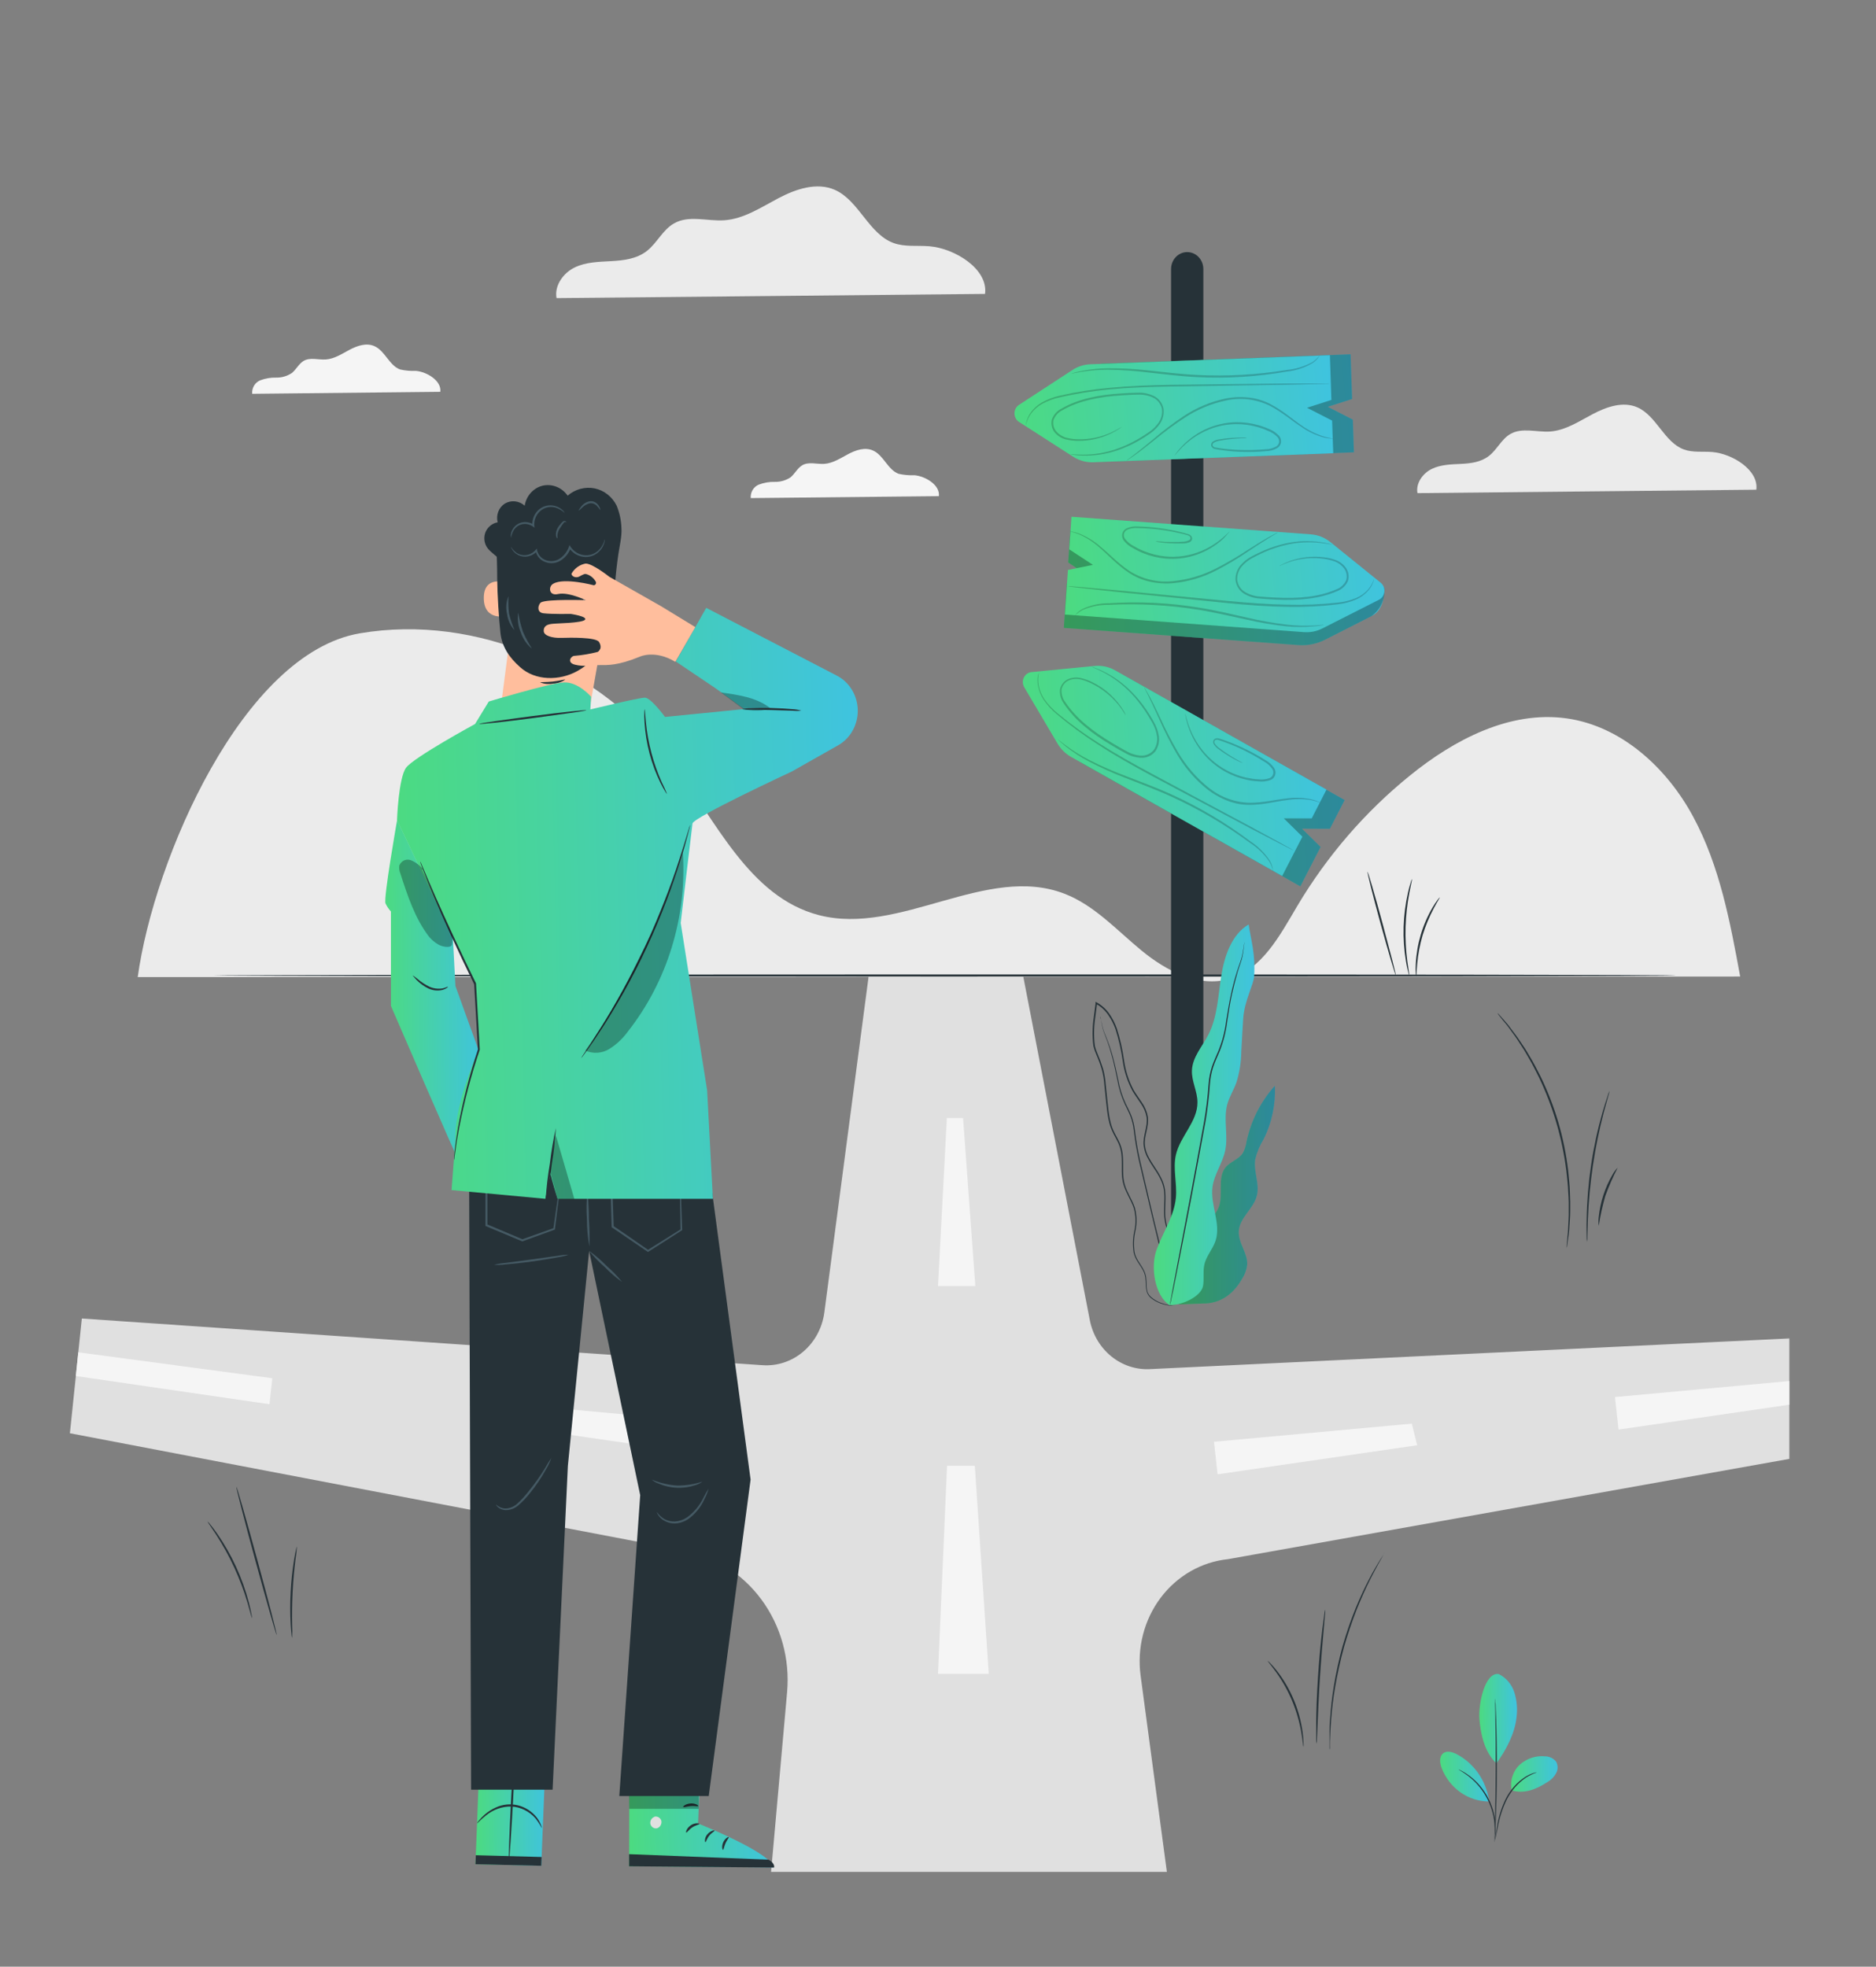 <svg width="539" height="565" viewBox="0 0 539 565" fill="none" xmlns="http://www.w3.org/2000/svg">
<rect x="0" y="0" width="539" height="565" fill="#808080" stroke="none"/>
<path d="M486.523 234.724C478.977 220.644 465.879 208.575 450.065 206.372C433.798 204.112 417.843 212.451 405.08 222.813C392.261 233.176 381.309 245.854 372.74 260.25C367.749 268.68 362.65 278.466 353.26 281.212C344.421 283.788 335.128 278.952 328.003 273.098C320.877 267.245 314.474 260.103 305.882 256.77C283.503 248.08 258.537 268.917 235.295 262.906C215.276 257.73 205.693 235.786 193.253 219.231C172.706 191.976 137.003 176.223 103.391 181.941C69.779 187.659 44.198 246.882 39.573 280.703L499.976 280.545C497.087 264.815 494.101 248.792 486.523 234.724Z" fill="#EBEBEB"/>
<path d="M126.503 112.559C126.913 109.407 122.676 106.819 119.485 106.548C117.962 106.612 116.437 106.476 114.947 106.141C111.831 105.011 110.635 100.773 107.541 99.429C105.266 98.423 102.647 99.316 100.448 100.48C98.249 101.643 96.06 103.112 93.592 103.271C91.436 103.418 89.118 102.581 87.242 103.677C85.852 104.502 85.086 106.186 83.825 107.18C82.49 108.061 80.939 108.512 79.362 108.48C77.795 108.44 76.234 108.704 74.759 109.26C74.027 109.559 73.407 110.098 72.992 110.796C72.576 111.495 72.387 112.315 72.452 113.136L126.503 112.559Z" fill="#F5F5F5"/>
<path d="M269.748 142.538C270.158 139.385 265.921 136.798 262.73 136.527C261.207 136.591 259.683 136.455 258.192 136.12C255.077 134.99 253.88 130.752 250.786 129.408C248.512 128.402 245.892 129.295 243.693 130.458C241.494 131.622 239.306 133.091 236.837 133.261C234.681 133.396 232.363 132.572 230.498 133.668C229.097 134.481 228.342 136.165 227.081 137.171C225.737 138.034 224.184 138.474 222.607 138.436C221.039 138.394 219.477 138.662 218.004 139.227C217.274 139.526 216.656 140.063 216.24 140.759C215.825 141.455 215.634 142.273 215.697 143.092L269.748 142.538Z" fill="#F5F5F5"/>
<path d="M504.612 140.685C505.355 135.035 497.723 130.345 491.977 129.86C489.239 129.634 486.404 130.074 483.806 129.125C478.19 127.068 475.948 119.464 470.46 117.034C466.364 115.226 461.653 116.842 457.675 118.932C453.698 121.023 449.774 123.667 445.343 123.972C441.484 124.221 437.29 122.729 433.906 124.707C431.394 126.176 430.079 129.227 427.75 131.012C425.422 132.798 422.522 133.137 419.708 133.272C416.895 133.408 413.973 133.464 411.408 134.696C408.842 135.928 406.729 138.764 407.257 141.668L504.612 140.685Z" fill="#EBEBEB"/>
<path d="M283.018 84.434C283.956 77.258 274.308 71.359 267.042 70.749C263.582 70.456 259.992 71.009 256.715 69.811C249.611 67.212 246.776 57.596 239.845 54.534C234.659 52.274 228.698 54.285 223.675 56.929C218.651 59.574 213.692 62.918 208.054 63.28C203.171 63.608 197.867 61.709 193.598 64.218C190.364 66.071 188.747 69.868 185.815 72.128C182.883 74.388 179.207 74.817 175.639 75.021C172.071 75.224 168.395 75.258 165.15 76.817C161.905 78.377 159.232 81.97 159.9 85.643L283.018 84.434Z" fill="#EBEBEB"/>
<path d="M20.083 411.749L23.511 378.787L219.093 392.2C223.333 392.494 227.521 391.093 230.816 388.279C234.11 385.465 236.265 381.448 236.847 377.036L249.6 280.24H293.938L313.116 379.239C313.912 383.36 316.089 387.046 319.252 389.63C322.416 392.215 326.357 393.527 330.364 393.33L514.098 384.516V419.117L352.775 447.932C349.004 448.324 345.347 449.512 342.024 451.423C338.701 453.334 335.782 455.93 333.44 459.055C331.099 462.179 329.385 465.767 328.401 469.604C327.416 473.44 327.182 477.446 327.712 481.38L335.258 537.767H221.54L226.143 486.137C226.995 476.601 224.356 467.082 218.761 459.509C213.166 451.936 205.034 446.877 196.013 445.356L20.083 411.749Z" fill="#E0E0E0"/>
<path d="M280.226 369.454H269.5L272.044 321.18L276.701 321.191L280.226 369.454Z" fill="#F5F5F5"/>
<path d="M284.085 480.871H269.5L272.098 421.094L280.075 421.117L284.085 480.871Z" fill="#F5F5F5"/>
<path d="M349.833 423.547L348.798 414.201L405.63 408.992L407.172 415.196L349.833 423.547Z" fill="#F5F5F5"/>
<path d="M465.027 410.699L464.003 401.353L514.087 396.754V403.546L465.027 410.699Z" fill="#F5F5F5"/>
<path d="M203.343 417.976L204.378 408.631L147.545 403.41L146.004 409.625L203.343 417.976Z" fill="#F5F5F5"/>
<path d="M77.422 403.41L78.241 395.952L22.498 388.494L21.786 395.308L77.422 403.41Z" fill="#F5F5F5"/>
<path d="M345.737 371.985H336.466V77.281C336.466 75.992 336.954 74.756 337.824 73.845C338.693 72.934 339.872 72.422 341.101 72.422C342.33 72.425 343.507 72.938 344.376 73.848C345.244 74.759 345.734 75.993 345.737 77.281V371.985Z" fill="#263238"/>
<path d="M297.141 196.507L322.829 194.01L386.334 229.842L382.087 238.102L374.077 238.068L379.414 243.323L373.603 254.634L310.508 219.039L297.141 196.507Z" fill="url(#paint0_linear_209_701)"/>
<path opacity="0.3" d="M297.141 196.507L322.829 194.01L386.334 229.842L382.087 238.102L374.077 238.068L379.414 243.323L373.603 254.634L310.508 219.039L297.141 196.507Z" fill="black"/>
<path d="M296.354 193.083L314.486 191.32C316.526 191.12 318.578 191.556 320.382 192.575L381.117 226.836L376.87 235.108H368.86L374.196 240.362L368.386 251.662L307.737 217.446C306.14 216.542 304.795 215.218 303.835 213.604L294.295 197.467C294.046 197.053 293.903 196.578 293.879 196.089C293.854 195.6 293.95 195.112 294.157 194.673C294.363 194.233 294.673 193.856 295.058 193.578C295.442 193.3 295.889 193.129 296.354 193.083Z" fill="url(#paint1_linear_209_701)"/>
<g opacity="0.2">
<path d="M365.776 250.261C365.556 249.293 365.192 248.366 364.698 247.515C363.177 245.315 361.249 243.459 359.028 242.057C352.003 236.9 344.502 232.494 336.638 228.904C332.035 226.791 327.507 225.141 323.433 223.514C319.793 222.13 316.234 220.527 312.771 218.712C310.438 217.477 308.215 216.025 306.131 214.372C305.387 213.796 304.859 213.242 304.481 212.96C304.283 212.801 304.102 212.619 303.942 212.417C303.942 212.417 304.762 213.073 306.26 214.18C308.378 215.758 310.617 217.149 312.954 218.339C316.425 220.097 319.984 221.655 323.616 223.006C327.691 224.599 332.24 226.237 336.864 228.362C344.763 231.967 352.272 236.444 359.265 241.718C361.498 243.167 363.416 245.092 364.892 247.368C365.261 248.015 365.524 248.721 365.669 249.459C365.716 249.647 365.745 249.841 365.755 250.035C365.776 250.193 365.787 250.261 365.776 250.261Z" fill="black"/>
<path d="M298.51 193.23C298.229 194.437 298.199 195.694 298.423 196.914C298.702 198.337 299.26 199.684 300.062 200.869C301.15 202.419 302.442 203.8 303.9 204.971C307.679 208.084 311.64 210.948 315.758 213.547C320.404 216.508 325.675 219.469 331.27 222.463L359.923 237.809C363.535 239.786 366.488 241.379 368.547 242.521L370.886 243.832C371.162 243.976 371.428 244.139 371.684 244.317C371.389 244.218 371.104 244.089 370.833 243.933L368.45 242.724L359.708 238.204L331.033 222.949C325.438 219.943 320.156 216.96 315.51 213.909C311.378 211.278 307.417 208.364 303.652 205.186C302.178 203.978 300.882 202.55 299.803 200.948C298.998 199.72 298.454 198.325 298.208 196.857C298.045 195.931 298.045 194.981 298.208 194.055C298.285 193.771 298.386 193.495 298.51 193.23Z" fill="black"/>
<path d="M323.476 205.536C323.274 205.285 323.093 205.017 322.937 204.733C322.443 203.949 321.907 203.194 321.33 202.473C319.216 199.876 316.591 197.791 313.634 196.36C312.668 195.874 311.656 195.495 310.615 195.23C309.514 194.938 308.355 194.993 307.284 195.388C306.725 195.588 306.223 195.932 305.824 196.388C305.424 196.844 305.141 197.398 304.999 197.999C304.883 199.338 305.269 200.671 306.077 201.716C309.181 206.406 314.108 210.225 319.563 213.468C320.932 214.282 322.301 215.084 323.659 215.807C324.95 216.559 326.388 216.992 327.863 217.073C328.555 217.109 329.245 216.978 329.88 216.69C330.516 216.402 331.08 215.965 331.528 215.412C332.307 214.262 332.624 212.838 332.412 211.446C332.202 210.095 331.748 208.799 331.076 207.626C330.44 206.496 329.739 205.366 329.06 204.315C327.784 202.384 326.34 200.579 324.748 198.925C322.418 196.538 319.744 194.552 316.824 193.038C315.746 192.507 314.97 192.134 314.399 191.908C314.111 191.794 313.831 191.662 313.558 191.512C313.86 191.58 314.156 191.674 314.442 191.795C315.286 192.099 316.113 192.45 316.921 192.846C319.908 194.293 322.645 196.253 325.017 198.643C326.658 200.291 328.145 202.1 329.459 204.044C330.148 205.095 330.86 206.191 331.518 207.434C332.228 208.658 332.71 210.011 332.941 211.423C333.177 212.966 332.824 214.545 331.96 215.819C331.461 216.44 330.834 216.932 330.126 217.259C329.417 217.587 328.647 217.739 327.874 217.706C326.306 217.64 324.774 217.191 323.4 216.395C322.01 215.661 320.651 214.858 319.271 214.045C313.784 210.79 308.793 206.914 305.646 202.089C304.785 200.916 304.397 199.435 304.568 197.965C304.729 197.283 305.052 196.654 305.506 196.136C305.96 195.619 306.53 195.23 307.166 195.004C308.326 194.585 309.578 194.534 310.766 194.857C311.83 195.116 312.863 195.495 313.849 195.987C317.677 197.842 320.892 200.847 323.088 204.62C323.234 204.917 323.364 205.223 323.476 205.536Z" fill="black"/>
<path d="M379.284 230.599C379.284 230.656 378.411 230.215 376.761 229.865C374.408 229.473 372.01 229.473 369.657 229.865C366.671 230.215 363.189 231.187 359.082 231.232C356.947 231.244 354.827 230.861 352.819 230.102C350.674 229.284 348.655 228.142 346.825 226.712C343.339 223.918 340.378 220.469 338.093 216.542C336.237 213.359 334.567 210.061 333.091 206.666C331.787 203.795 330.72 201.49 329.922 199.886L329.017 198.078C328.895 197.876 328.797 197.66 328.726 197.434C328.873 197.615 329.003 197.812 329.114 198.021C329.362 198.417 329.696 199.004 330.116 199.773C330.968 201.321 332.1 203.603 333.447 206.451C334.964 209.802 336.659 213.062 338.525 216.214C340.799 220.063 343.721 223.448 347.149 226.203C350.567 228.98 354.748 230.529 359.071 230.622C363.038 230.622 366.617 229.695 369.603 229.39C371.996 229.045 374.428 229.129 376.794 229.639C377.431 229.791 378.055 229.999 378.659 230.26C378.881 230.343 379.091 230.457 379.284 230.599Z" fill="black"/>
<path d="M357.045 219.22C356.823 219.157 356.607 219.074 356.398 218.971C355.989 218.791 355.396 218.508 354.63 218.101C353.865 217.695 352.97 217.175 351.946 216.497C351.429 216.165 350.89 215.789 350.329 215.367C349.678 214.976 349.124 214.43 348.712 213.773C348.585 213.561 348.528 213.31 348.552 213.061C348.575 212.811 348.677 212.577 348.842 212.395C349.028 212.242 349.247 212.139 349.48 212.096C349.713 212.052 349.953 212.07 350.178 212.146C351.019 212.384 351.806 212.677 352.658 212.982C354.339 213.604 356.118 214.35 357.94 215.242C359.847 216.166 361.704 217.2 363.502 218.339C364.538 218.884 365.43 219.687 366.1 220.678C366.285 220.961 366.405 221.284 366.453 221.623C366.5 221.962 366.474 222.307 366.375 222.634C366.276 222.96 366.108 223.259 365.883 223.508C365.658 223.756 365.382 223.947 365.076 224.068C363.953 224.478 362.755 224.618 361.573 224.475C360.453 224.417 359.339 224.266 358.242 224.023C356.163 223.583 354.153 222.841 352.27 221.819C349.6 220.374 347.234 218.383 345.312 215.962C343.39 213.542 341.951 210.742 341.08 207.728C340.886 207.076 340.731 206.412 340.616 205.739C340.561 205.506 340.532 205.267 340.53 205.027C340.584 205.027 340.757 205.988 341.296 207.66C342.053 210.017 343.143 212.242 344.53 214.259C346.609 217.241 349.331 219.664 352.474 221.333C354.32 222.318 356.286 223.033 358.317 223.458C359.383 223.686 360.464 223.83 361.551 223.887C362.641 224.026 363.748 223.902 364.785 223.525C365.022 223.426 365.234 223.273 365.407 223.078C365.581 222.883 365.711 222.65 365.788 222.395C365.854 222.15 365.869 221.892 365.829 221.64C365.79 221.388 365.699 221.148 365.561 220.938C364.941 220.027 364.12 219.287 363.168 218.779C361.387 217.65 359.552 216.617 357.67 215.683C355.87 214.79 354.113 214.033 352.453 213.423C351.623 213.107 350.793 212.79 350.038 212.576C349.879 212.513 349.709 212.491 349.54 212.51C349.372 212.53 349.21 212.591 349.068 212.689C348.965 212.805 348.902 212.954 348.891 213.112C348.879 213.27 348.919 213.427 349.003 213.559C349.383 214.167 349.892 214.674 350.491 215.039C351.03 215.468 351.569 215.841 352.054 216.169C353.057 216.858 353.951 217.412 354.684 217.841C355.417 218.271 356 218.599 356.398 218.813C356.63 218.918 356.848 219.055 357.045 219.22Z" fill="black"/>
</g>
<path d="M397.782 168.935L397.642 168.811L379.478 157.511L307.532 152.234L306.907 161.59L313.698 166.11L306.519 167.568L305.656 180.382L373.053 185.32C375.696 185.514 378.342 184.98 380.728 183.772L394.063 176.992C396.866 175.579 397.782 172.302 397.782 168.935Z" fill="url(#paint2_linear_209_701)"/>
<path opacity="0.3" d="M397.782 168.935L397.642 168.811L379.478 157.511L307.532 152.234L306.907 161.59L313.698 166.11L306.519 167.568L305.656 180.382L373.053 185.32C375.696 185.514 378.342 184.98 380.728 183.772L394.063 176.992C395.304 176.11 396.301 174.901 396.954 173.487C397.607 172.072 397.893 170.502 397.782 168.935Z" fill="black"/>
<path d="M396.704 167.421L382.28 155.771C380.659 154.451 378.701 153.665 376.653 153.511L307.844 148.459L307.219 157.827L314.011 162.279L306.831 163.737L305.969 176.551L374.68 181.602C376.492 181.734 378.306 181.368 379.941 180.54L396.23 172.28C396.648 172.064 397.006 171.741 397.272 171.34C397.538 170.939 397.703 170.474 397.75 169.988C397.798 169.502 397.726 169.012 397.543 168.563C397.36 168.114 397.072 167.721 396.704 167.421Z" fill="url(#paint3_linear_209_701)"/>
<g opacity="0.2">
<path d="M308.837 176.879C308.837 176.879 308.837 176.811 308.945 176.709C309.055 176.552 309.177 176.404 309.311 176.269C309.815 175.734 310.397 175.288 311.036 174.947C313.446 173.831 316.056 173.269 318.69 173.297C327.289 172.744 335.92 173.164 344.432 174.551C349.424 175.342 354.134 176.506 358.36 177.444C362.12 178.336 365.924 179.011 369.755 179.467C372.335 179.765 374.934 179.845 377.527 179.704C379.36 179.602 380.373 179.444 380.384 179.512C380.145 179.586 379.899 179.636 379.651 179.659C378.937 179.791 378.218 179.881 377.495 179.93C374.891 180.179 372.272 180.179 369.668 179.93C365.817 179.525 361.991 178.887 358.209 178.02C353.897 177.105 349.262 175.964 344.303 175.173C335.824 173.812 327.237 173.338 318.668 173.76C316.087 173.704 313.521 174.192 311.122 175.195C310.282 175.628 309.51 176.196 308.837 176.879Z" fill="black"/>
<path d="M394.786 166.302C394.74 166.623 394.66 166.937 394.549 167.24C394.225 168.118 393.75 168.926 393.147 169.624C392.183 170.72 391.012 171.593 389.709 172.189C387.987 172.934 386.171 173.414 384.319 173.613C379.514 174.194 374.677 174.435 369.841 174.336C364.397 174.269 358.414 173.839 352.151 173.206L320.124 169.963L310.422 168.901L307.781 168.585C307.475 168.563 307.172 168.514 306.875 168.438C307.18 168.408 307.487 168.408 307.791 168.438L310.443 168.641L320.145 169.511L352.194 172.585C358.446 173.184 364.408 173.625 369.841 173.715C374.652 173.842 379.466 173.646 384.254 173.127C386.101 172.955 387.916 172.51 389.644 171.805C390.924 171.257 392.081 170.433 393.04 169.387C393.821 168.498 394.416 167.447 394.786 166.302Z" fill="black"/>
<path d="M367.394 162.72C367.654 162.54 367.924 162.378 368.203 162.234C369.005 161.826 369.829 161.468 370.671 161.161C373.791 160.058 377.105 159.699 380.373 160.11C381.473 160.235 382.557 160.481 383.607 160.844C384.778 161.233 385.813 161.976 386.583 162.98C387.005 163.528 387.288 164.179 387.407 164.872C387.525 165.565 387.476 166.279 387.262 166.946C386.646 168.28 385.554 169.307 384.222 169.805C379.091 172.065 372.903 172.596 366.597 172.269C365.012 172.189 363.46 172.11 361.918 171.952C360.356 171.857 358.836 171.385 357.477 170.574C356.805 170.169 356.231 169.609 355.799 168.935C355.367 168.26 355.089 167.491 354.987 166.686C354.907 165.127 355.414 163.598 356.399 162.426C357.31 161.359 358.408 160.484 359.633 159.85C360.786 159.217 361.94 158.72 363.072 158.177C365.16 157.273 367.326 156.576 369.54 156.098C372.763 155.402 376.076 155.28 379.339 155.737C380.224 155.85 381.102 156.016 381.969 156.234C382.277 156.293 382.58 156.38 382.874 156.494C382.563 156.464 382.253 156.415 381.947 156.347C381.354 156.234 380.46 156.087 379.317 155.963C376.076 155.605 372.801 155.788 369.615 156.505C367.423 157.008 365.28 157.719 363.212 158.629C362.134 159.138 360.948 159.68 359.816 160.302C358.653 160.917 357.61 161.757 356.744 162.777C355.853 163.836 355.392 165.219 355.461 166.63C355.559 167.35 355.814 168.037 356.207 168.637C356.599 169.236 357.119 169.733 357.725 170.088C359.011 170.846 360.445 171.286 361.918 171.376C363.438 171.523 365.001 171.602 366.575 171.681C372.838 172.009 378.951 171.534 383.952 169.308C385.164 168.875 386.166 167.962 386.744 166.765C386.935 166.178 386.98 165.55 386.877 164.94C386.773 164.329 386.524 163.756 386.152 163.274C385.447 162.339 384.494 161.643 383.413 161.274C382.405 160.905 381.36 160.655 380.298 160.528C377.068 160.076 373.784 160.366 370.671 161.375C369.593 161.737 368.753 162.11 368.192 162.347C367.936 162.493 367.669 162.618 367.394 162.72Z" fill="black"/>
<path d="M307.446 152.686C307.674 152.678 307.903 152.701 308.125 152.753C308.772 152.866 309.407 153.04 310.023 153.273C312.28 154.165 314.376 155.452 316.221 157.081C318.625 159.036 321.148 161.793 324.5 164.031C328.203 166.374 332.527 167.404 336.833 166.969C341.154 166.572 345.37 165.351 349.273 163.364C352.457 161.743 355.552 159.936 358.543 157.951C361.131 156.302 363.254 155.002 364.753 154.177C365.507 153.759 366.1 153.454 366.499 153.262C366.699 153.141 366.913 153.046 367.135 152.979C366.955 153.13 366.76 153.259 366.553 153.364L364.861 154.381C363.394 155.262 361.314 156.641 358.759 158.313C355.781 160.352 352.689 162.201 349.499 163.85C345.561 165.893 341.295 167.15 336.919 167.556C334.647 167.738 332.362 167.566 330.138 167.048C328.059 166.564 326.077 165.7 324.285 164.494C320.867 162.234 318.377 159.387 316.027 157.409C314.231 155.773 312.197 154.449 310.001 153.488C309.164 153.172 308.311 152.904 307.446 152.686Z" fill="black"/>
<path d="M332.025 155.511C332.251 155.488 332.478 155.488 332.704 155.511C333.146 155.511 333.782 155.612 334.644 155.658C335.507 155.703 336.52 155.737 337.717 155.714C338.32 155.714 338.956 155.714 339.636 155.624C340.326 155.638 341.011 155.491 341.641 155.194C341.78 155.132 341.894 155.022 341.965 154.882C342.035 154.742 342.058 154.581 342.029 154.426C341.964 154.132 341.641 153.917 341.274 153.782C340.519 153.544 339.657 153.352 338.805 153.149C337.07 152.753 335.205 152.414 333.221 152.155C331.238 151.895 329.157 151.748 326.991 151.703C325.931 151.589 324.86 151.752 323.875 152.177C323.65 152.283 323.45 152.439 323.288 152.634C323.126 152.829 323.006 153.059 322.937 153.307C322.881 153.561 322.878 153.825 322.928 154.081C322.978 154.336 323.081 154.577 323.228 154.787C323.917 155.685 324.79 156.407 325.783 156.901C326.736 157.469 327.731 157.956 328.758 158.358C330.69 159.137 332.714 159.639 334.774 159.85C338.283 160.193 341.821 159.667 345.101 158.313C347.311 157.395 349.376 156.13 351.224 154.561C352.539 153.431 353.175 152.731 353.208 152.765C353.24 152.799 353.078 152.968 352.776 153.318C352.356 153.843 351.906 154.341 351.429 154.81C349.16 156.874 346.518 158.439 343.661 159.409C340.803 160.38 337.788 160.737 334.795 160.46C332.682 160.264 330.603 159.766 328.618 158.98C327.569 158.569 326.552 158.07 325.578 157.488C324.506 156.971 323.565 156.197 322.829 155.228C322.638 154.949 322.505 154.63 322.442 154.293C322.379 153.955 322.386 153.608 322.463 153.273C322.553 152.948 322.71 152.647 322.922 152.392C323.134 152.136 323.397 151.932 323.692 151.793C324.758 151.327 325.917 151.145 327.066 151.262C329.168 151.307 331.266 151.473 333.351 151.759C335.345 152.03 337.232 152.392 338.967 152.81C339.851 153.025 340.66 153.217 341.49 153.488C341.718 153.551 341.929 153.672 342.103 153.839C342.278 154.006 342.411 154.215 342.492 154.448C342.54 154.694 342.509 154.949 342.404 155.174C342.299 155.399 342.125 155.581 341.91 155.691C341.233 156.008 340.495 156.159 339.754 156.132C339.064 156.132 338.417 156.132 337.814 156.132C336.606 156.132 335.571 156.053 334.731 155.974C333.89 155.895 333.232 155.804 332.79 155.725C332.526 155.694 332.268 155.622 332.025 155.511Z" fill="black"/>
</g>
<path d="M294.941 118.503L316.933 132.651L388.997 129.939L388.684 120.56L381.483 116.865L388.479 114.627L388.037 101.79L316.437 104.48L294.941 118.503Z" fill="url(#paint4_linear_209_701)"/>
<path opacity="0.3" d="M294.941 118.503L316.933 132.651L388.997 129.939L388.684 120.56L381.483 116.865L388.479 114.627L388.037 101.79L316.437 104.48L294.941 118.503Z" fill="black"/>
<path d="M292.785 121.215L308.308 131.193C310.054 132.321 312.08 132.879 314.13 132.798L383.057 130.21L382.734 120.831L375.532 117.147L382.529 114.887L382.098 102.05L313.267 104.649C311.45 104.716 309.68 105.281 308.136 106.288L292.774 116.311C292.376 116.57 292.047 116.932 291.82 117.361C291.592 117.791 291.474 118.275 291.475 118.766C291.476 119.258 291.597 119.741 291.826 120.169C292.055 120.598 292.386 120.958 292.785 121.215Z" fill="url(#paint5_linear_209_701)"/>
<g opacity="0.2">
<path d="M379.176 102.084C379.154 102.15 379.121 102.211 379.079 102.265C378.988 102.432 378.884 102.591 378.767 102.74C378.316 103.327 377.782 103.838 377.182 104.254C374.897 105.621 372.362 106.468 369.744 106.74C361.246 108.238 352.619 108.776 344.012 108.344C338.967 108.107 334.202 107.463 329.869 107C326.04 106.525 322.189 106.265 318.334 106.22C315.739 106.206 313.146 106.414 310.583 106.842C308.772 107.147 307.78 107.418 307.759 107.35C307.992 107.261 308.229 107.186 308.47 107.124C308.945 107 309.635 106.785 310.54 106.616C313.11 106.1 315.718 105.828 318.334 105.802C322.205 105.776 326.074 105.984 329.922 106.423C334.234 106.864 339.021 107.486 344.034 107.723C352.606 108.143 361.198 107.662 369.679 106.288C372.26 106.059 374.771 105.29 377.063 104.028C377.856 103.493 378.568 102.838 379.176 102.084Z" fill="black"/>
<path d="M294.769 122.119C294.776 121.794 294.823 121.471 294.909 121.159C295.141 120.251 295.532 119.397 296.062 118.639C296.906 117.438 297.983 116.436 299.221 115.701C300.869 114.766 302.637 114.085 304.471 113.678C309.187 112.598 313.965 111.843 318.776 111.418C324.166 110.887 330.202 110.65 336.487 110.548L368.676 110.175H378.432H381.084C381.393 110.149 381.703 110.149 382.011 110.175C381.705 110.228 381.395 110.254 381.084 110.254L378.432 110.333L368.73 110.548L336.552 111.034C330.267 111.136 324.295 111.35 318.883 111.859C314.067 112.301 309.282 113.06 304.557 114.13C302.751 114.508 301.006 115.151 299.372 116.04C298.154 116.729 297.085 117.675 296.235 118.82C295.528 119.798 295.029 120.923 294.769 122.119Z" fill="black"/>
<path d="M322.322 122.605C322.088 122.821 321.835 123.014 321.568 123.181C320.814 123.684 320.029 124.133 319.217 124.526C316.219 125.977 312.947 126.703 309.645 126.65C308.558 126.641 307.474 126.517 306.411 126.278C305.212 126.019 304.112 125.394 303.252 124.481C302.777 123.982 302.429 123.365 302.24 122.687C302.052 122.01 302.029 121.294 302.174 120.605C302.654 119.211 303.638 118.071 304.912 117.43C309.774 114.571 315.886 113.407 322.16 113.023C323.745 112.932 325.297 112.842 326.85 112.819C328.412 112.745 329.969 113.05 331.399 113.712C332.108 114.038 332.737 114.531 333.236 115.152C333.735 115.773 334.091 116.506 334.277 117.294C334.512 118.837 334.16 120.416 333.296 121.69C332.493 122.85 331.487 123.839 330.332 124.605C329.254 125.374 328.176 126.029 327.098 126.65C325.102 127.786 323.009 128.72 320.845 129.442C317.71 130.483 314.431 130.972 311.143 130.888C310.253 130.871 309.364 130.803 308.481 130.685C308.171 130.664 307.864 130.611 307.564 130.526C307.873 130.504 308.183 130.504 308.491 130.526C309.095 130.526 309.99 130.628 311.143 130.628C314.399 130.62 317.633 130.075 320.727 129.012C322.859 128.276 324.92 127.33 326.882 126.187C327.96 125.566 329.038 124.899 330.116 124.142C331.216 123.409 332.171 122.462 332.93 121.351C333.704 120.195 334.021 118.769 333.814 117.373C333.642 116.669 333.319 116.015 332.868 115.463C332.418 114.91 331.853 114.474 331.216 114.187C329.856 113.574 328.381 113.296 326.904 113.373C325.384 113.373 323.821 113.486 322.247 113.576C315.983 113.961 309.957 115.102 305.203 117.87C304.038 118.429 303.131 119.449 302.681 120.707C302.555 121.31 302.577 121.936 302.742 122.529C302.908 123.121 303.213 123.66 303.63 124.097C304.424 124.95 305.44 125.539 306.551 125.792C307.591 126.043 308.653 126.176 309.72 126.187C312.977 126.273 316.212 125.622 319.207 124.277C320.018 123.907 320.809 123.492 321.578 123.034C321.817 122.875 322.066 122.732 322.322 122.605Z" fill="black"/>
<path d="M382.992 125.995C382.766 126.017 382.539 126.017 382.313 125.995C381.659 125.954 381.01 125.852 380.373 125.69C378.036 125.051 375.819 124 373.819 122.582C371.231 120.91 368.429 118.447 364.893 116.593C360.975 114.673 356.571 114.127 352.334 115.034C348.095 115.915 344.045 117.596 340.379 119.995C337.375 121.96 334.478 124.099 331.701 126.402C329.297 128.334 327.314 129.86 325.901 130.843C325.201 131.34 324.64 131.713 324.263 131.973C324.073 132.11 323.871 132.227 323.659 132.323C323.824 132.154 324.005 132.002 324.198 131.871L325.783 130.673C327.152 129.634 329.082 128.063 331.453 126.097C334.2 123.737 337.08 121.552 340.077 119.554C343.786 117.093 347.898 115.373 352.205 114.48C354.448 114.044 356.74 113.96 359.007 114.232C361.123 114.491 363.18 115.133 365.087 116.13C368.709 118.051 371.468 120.56 374.002 122.255C375.971 123.661 378.139 124.733 380.427 125.43C382.054 125.927 383.003 125.927 382.992 125.995Z" fill="black"/>
<path d="M358.241 125.905C358.015 125.919 357.788 125.919 357.562 125.905C357.12 125.905 356.484 125.905 355.621 125.972C354.759 126.04 353.746 126.108 352.56 126.266C351.967 126.345 351.331 126.447 350.663 126.571C349.974 126.627 349.306 126.847 348.711 127.215C348.58 127.291 348.477 127.413 348.42 127.559C348.363 127.705 348.355 127.867 348.399 128.018C348.484 128.171 348.603 128.301 348.745 128.397C348.888 128.493 349.05 128.553 349.218 128.571C349.983 128.73 350.867 128.831 351.741 128.933C353.498 129.136 355.395 129.272 357.378 129.295C359.465 129.335 361.552 129.259 363.631 129.069C364.695 129.058 365.742 128.779 366.682 128.255C366.893 128.124 367.076 127.948 367.217 127.738C367.358 127.527 367.455 127.287 367.501 127.035C367.528 126.776 367.503 126.515 367.426 126.267C367.35 126.02 367.225 125.792 367.059 125.6C366.286 124.783 365.346 124.161 364.31 123.78C363.305 123.32 362.267 122.942 361.205 122.65C359.205 122.092 357.142 121.819 355.072 121.837C351.546 121.879 348.081 122.796 344.96 124.515C342.853 125.666 340.926 127.148 339.247 128.91C338.061 130.165 337.489 130.956 337.446 130.922C337.558 130.71 337.688 130.51 337.834 130.323C338.221 129.774 338.639 129.249 339.085 128.752C341.137 126.453 343.608 124.609 346.352 123.328C349.096 122.047 352.058 121.355 355.061 121.294C357.18 121.257 359.295 121.523 361.346 122.085C362.431 122.377 363.494 122.755 364.526 123.215C365.647 123.63 366.662 124.31 367.49 125.204C367.71 125.459 367.873 125.761 367.97 126.088C368.067 126.416 368.094 126.762 368.051 127.102C367.999 127.44 367.875 127.76 367.689 128.04C367.502 128.32 367.257 128.552 366.973 128.718C365.955 129.295 364.82 129.605 363.663 129.622C361.57 129.808 359.468 129.872 357.368 129.814C355.352 129.814 353.444 129.622 351.676 129.396C350.781 129.272 349.951 129.17 349.099 128.99C348.869 128.951 348.651 128.855 348.463 128.709C348.276 128.564 348.124 128.373 348.021 128.153C347.95 127.914 347.957 127.656 348.041 127.42C348.125 127.185 348.281 126.986 348.485 126.854C349.142 126.451 349.881 126.218 350.641 126.176C351.309 126.063 351.956 125.984 352.56 125.916C353.756 125.792 354.791 125.735 355.643 125.724C356.495 125.713 357.152 125.724 357.594 125.724C357.817 125.752 358.035 125.813 358.241 125.905Z" fill="black"/>
</g>
<path d="M481.542 280.24C481.542 280.398 387.455 280.534 271.419 280.534C155.383 280.534 61.284 280.342 61.284 280.24C61.284 280.138 155.35 279.946 271.419 279.946C387.487 279.946 481.542 280.014 481.542 280.24Z" fill="#263238"/>
<path d="M72.409 464.871C72.312 464.871 71.924 463.198 71.137 460.52C70.104 457.037 68.829 453.638 67.321 450.35C65.807 447.063 64.063 443.898 62.103 440.881C60.594 438.564 59.57 437.186 59.645 437.129C59.946 437.389 60.218 437.685 60.454 438.011C60.95 438.609 61.629 439.502 62.427 440.643C64.491 443.62 66.295 446.786 67.817 450.102C69.346 453.414 70.58 456.868 71.504 460.418C71.859 461.786 72.107 462.893 72.237 463.673C72.337 464.064 72.395 464.466 72.409 464.871Z" fill="#263238"/>
<path d="M79.502 469.741C79.362 469.741 76.635 460.294 73.433 448.542C70.231 436.79 67.752 427.219 67.914 427.14C68.075 427.061 70.781 436.587 73.983 448.339C77.184 460.091 79.653 469.696 79.502 469.741Z" fill="#263238"/>
<path d="M85.302 444.271C85.238 445.559 85.098 446.842 84.882 448.113C84.591 450.474 84.256 453.763 84.073 457.379C83.89 460.995 83.879 464.294 83.933 466.679C84 467.966 84 469.256 83.933 470.543C83.819 470.213 83.757 469.866 83.75 469.515C83.664 468.848 83.588 467.888 83.513 466.69C83.337 463.578 83.337 460.457 83.513 457.345C83.669 454.231 83.996 451.13 84.494 448.056C84.688 446.87 84.871 445.921 85.022 445.276C85.075 444.93 85.169 444.592 85.302 444.271Z" fill="#263238"/>
<path d="M392.898 250.419C393.049 250.419 395 257.007 397.21 265.234C399.42 273.46 401.177 280.172 401.037 280.217C400.897 280.263 398.935 273.63 396.671 265.403C394.407 257.177 392.747 250.465 392.898 250.419Z" fill="#263238"/>
<path d="M405.705 252.521C405.791 252.521 405.381 254.058 404.918 256.544C404.306 259.77 403.945 263.043 403.84 266.33C403.751 269.616 403.92 272.904 404.346 276.161C404.67 278.669 404.993 280.195 404.896 280.217C404.744 279.884 404.635 279.53 404.573 279.167C404.32 278.199 404.115 277.218 403.958 276.229C402.86 269.665 403.055 262.935 404.53 256.454C404.741 255.472 405 254.503 405.306 253.549C405.385 253.186 405.52 252.839 405.705 252.521Z" fill="#263238"/>
<path d="M413.671 257.798C413.747 257.855 413.003 258.928 411.979 260.872C410.653 263.346 409.57 265.955 408.745 268.658C407.947 271.369 407.42 274.16 407.171 276.986C406.977 279.167 406.988 280.523 406.891 280.523C406.803 280.215 406.763 279.894 406.772 279.573C406.728 278.704 406.728 277.833 406.772 276.963C407.055 271.187 408.724 265.578 411.623 260.657C412.061 259.916 412.536 259.199 413.046 258.51C413.423 258.036 413.639 257.776 413.671 257.798Z" fill="#263238"/>
<path d="M343.267 358.492C342.696 356.232 344.14 353.859 345.768 352.187C347.396 350.515 349.326 349 350.166 346.786C351.536 343.181 349.703 338.525 352.031 335.486C353.4 333.723 355.869 333.135 357.087 331.248C357.645 330.198 358.01 329.049 358.165 327.858C359.463 321.882 362.266 316.38 366.283 311.925C366.54 317.256 365.423 322.56 363.049 327.282C361.944 329.07 361.128 331.036 360.634 333.101C360.116 336.491 361.938 340.051 361.141 343.396C360.224 347.238 356.106 349.803 355.912 353.758C355.751 357.148 358.532 360.029 358.327 363.363C358.156 364.783 357.668 366.142 356.904 367.329C354.435 371.623 350.824 374.584 345.337 374.482L338.621 374.731L343.267 358.492Z" fill="url(#paint6_linear_209_701)"/>
<g opacity="0.3">
<path d="M343.267 358.492C342.696 356.232 344.14 353.859 345.768 352.187C347.396 350.515 349.326 349 350.166 346.786C351.536 343.181 349.703 338.525 352.031 335.486C353.4 333.723 355.869 333.135 357.087 331.248C357.645 330.198 358.01 329.049 358.165 327.858C359.463 321.882 362.266 316.38 366.283 311.925C366.54 317.256 365.423 322.56 363.049 327.282C361.944 329.07 361.128 331.036 360.634 333.101C360.116 336.491 361.938 340.051 361.141 343.396C360.224 347.238 356.106 349.803 355.912 353.758C355.751 357.148 358.532 360.029 358.327 363.363C358.156 364.783 357.668 366.142 356.904 367.329C354.435 371.623 350.824 374.584 345.337 374.482L338.621 374.731L343.267 358.492Z" fill="black"/>
</g>
<path d="M337.317 374.979C336.707 375.09 336.083 375.09 335.474 374.979C334.739 374.858 334.018 374.665 333.318 374.403C332.346 374.041 331.436 373.519 330.623 372.855C330.147 372.435 329.777 371.9 329.545 371.295C329.345 370.614 329.239 369.906 329.232 369.194C329.214 368.438 329.16 367.684 329.07 366.934C328.943 366.131 328.664 365.363 328.251 364.674C327.464 363.216 326.149 361.837 325.718 359.86C325.393 357.807 325.455 355.707 325.901 353.679C326.389 351.498 326.337 349.222 325.75 347.068C325.028 344.865 323.594 342.876 322.818 340.39C322.042 337.904 322.419 335.181 322.268 332.48C322.221 331.13 321.924 329.802 321.395 328.57C320.845 327.316 320.09 326.141 319.508 324.83C318.312 322.174 318.107 319.18 317.773 316.23C317.622 314.739 317.46 313.236 317.298 311.71C317.2 310.18 316.947 308.665 316.544 307.19C316.092 305.704 315.556 304.248 314.938 302.829C314.62 302.099 314.361 301.343 314.161 300.569C314.047 299.767 313.975 298.96 313.946 298.15C313.874 296.525 313.932 294.896 314.118 293.28C314.302 291.653 314.582 290.037 314.754 288.41V288.127V287.8L315.024 287.947C316.448 288.709 317.687 289.802 318.646 291.144C319.575 292.459 320.323 293.905 320.867 295.438C321.828 298.444 322.528 301.533 322.958 304.671C323.381 307.658 324.316 310.541 325.718 313.179C326.451 314.434 327.345 315.586 328.122 316.807C328.959 317.995 329.531 319.366 329.792 320.818C330.191 323.801 328.628 326.412 328.952 329.056C329.107 330.351 329.526 331.595 330.181 332.706C330.784 333.836 331.506 334.875 332.186 335.926C332.88 336.951 333.482 338.04 333.986 339.181C334.46 340.295 334.741 341.489 334.816 342.706C334.978 345.079 334.654 347.339 334.816 349.486C334.994 351.511 335.554 353.477 336.465 355.272C337.285 357.012 338.19 358.572 338.945 360.097C339.322 360.854 339.678 361.6 339.958 362.357C340.23 363.087 340.429 363.844 340.551 364.617C340.756 365.948 340.774 367.303 340.605 368.64C340.431 370.505 339.762 372.282 338.675 373.77C338.512 373.992 338.331 374.2 338.136 374.392C338.001 374.535 337.853 374.663 337.694 374.776C337.446 374.968 337.306 375.058 337.306 375.058C337.793 374.669 338.231 374.217 338.61 373.714C339.648 372.22 340.278 370.458 340.432 368.617C340.585 367.301 340.556 365.969 340.346 364.662C340.222 363.915 340.024 363.184 339.753 362.481C339.451 361.709 339.109 360.955 338.729 360.221C337.964 358.718 337.058 357.159 336.228 355.419C335.288 353.591 334.701 351.586 334.503 349.52C334.331 347.351 334.643 345.091 334.503 342.74C334.429 341.569 334.155 340.421 333.695 339.35C333.198 338.23 332.599 337.163 331.905 336.164C331.226 335.124 330.504 334.073 329.879 332.921C329.2 331.764 328.763 330.47 328.596 329.124C328.272 326.31 329.825 323.677 329.426 320.909C329.167 319.518 328.614 318.205 327.809 317.067C327.044 315.869 326.149 314.716 325.394 313.428C323.956 310.748 322.998 307.814 322.57 304.772C322.136 301.666 321.44 298.607 320.489 295.631C319.963 294.137 319.237 292.729 318.333 291.45C317.42 290.16 316.236 289.109 314.873 288.376L315.175 288.195V288.478C315.002 290.127 314.722 291.743 314.539 293.348C314.352 294.941 314.295 296.547 314.366 298.15C314.395 298.937 314.463 299.722 314.571 300.501C314.761 301.253 315.014 301.987 315.326 302.693C315.942 304.13 316.482 305.601 316.943 307.1C317.345 308.598 317.598 310.135 317.697 311.688C317.859 313.202 318.021 314.705 318.172 316.208C318.495 319.168 318.711 322.129 319.853 324.694C320.425 325.96 321.179 327.146 321.74 328.434C322.285 329.713 322.589 331.091 322.635 332.491C322.785 335.203 322.441 337.859 323.141 340.266C323.842 342.672 325.297 344.661 326.052 346.944C326.651 349.154 326.7 351.489 326.192 353.724C325.748 355.709 325.675 357.766 325.976 359.781C326.364 361.668 327.636 363.035 328.445 364.538C328.864 365.259 329.149 366.056 329.286 366.888C329.371 367.638 329.418 368.393 329.426 369.148C329.426 369.844 329.52 370.537 329.706 371.205C329.947 371.782 330.316 372.29 330.784 372.685C331.575 373.347 332.464 373.87 333.415 374.233C334.114 374.509 334.835 374.717 335.571 374.855C336.023 374.938 336.481 374.983 336.94 374.99L337.317 374.979Z" fill="#263238"/>
<path d="M316.091 292.003C316.123 292.071 316.145 292.143 316.155 292.218C316.155 292.387 316.242 292.602 316.306 292.851C316.436 293.404 316.597 294.252 316.845 295.292C317.093 296.331 317.719 297.552 318.236 298.975C318.856 300.609 319.392 302.276 319.842 303.97C320.349 305.846 320.802 307.936 321.276 310.162C321.688 312.55 322.413 314.866 323.432 317.044C323.982 318.174 324.596 319.304 325.092 320.615C325.575 321.916 325.901 323.275 326.062 324.66C326.402 327.525 326.884 330.369 327.507 333.181C328.854 338.943 330.137 344.48 331.312 349.452L334.546 362.719C335.43 366.482 336.152 369.499 336.702 371.68C336.939 372.719 337.123 373.533 337.252 374.12L337.381 374.764C337.381 374.9 337.381 374.979 337.381 374.979C337.352 374.913 337.327 374.845 337.306 374.776L337.133 374.143C336.982 373.555 336.778 372.753 336.508 371.725L334.266 362.798C333.328 359.024 332.218 354.537 331.032 349.554C329.846 344.571 328.552 339.045 327.194 333.271C326.565 330.449 326.083 327.593 325.75 324.717C325.6 323.367 325.289 322.041 324.823 320.773C324.348 319.541 323.745 318.389 323.184 317.236C322.159 315.025 321.433 312.674 321.028 310.253C320.565 307.993 320.133 305.925 319.637 304.049C319.142 302.173 318.635 300.512 318.117 299.066C317.6 297.619 317.039 296.422 316.781 295.337C316.522 294.252 316.425 293.438 316.317 292.873C316.317 292.613 316.242 292.399 316.209 292.229C316.156 292.163 316.116 292.086 316.091 292.003Z" fill="#263238"/>
<path d="M336.131 375.002C331.744 372.267 330.483 363.973 332.315 358.978C334.148 353.984 337.35 349.407 337.845 344.085C338.223 339.994 336.951 335.791 337.845 331.791C339.074 326.389 344.109 322.197 344.044 316.649C344.044 313.53 342.319 310.603 342.459 307.496C342.621 303.676 345.413 300.648 347.149 297.326C349.8 292.184 349.973 286.093 350.878 280.376C351.784 274.658 353.886 268.42 358.759 265.584C359.481 270.477 360.71 273.833 360.332 280.477C360.192 282.862 357.551 287.427 357.185 292.647C356.969 295.766 356.829 298.896 356.646 302.026C356.613 305.075 356.137 308.101 355.234 310.999C354.436 313.179 353.164 315.168 352.571 317.417C351.493 321.654 352.916 326.231 352.021 330.525C351.256 334.164 348.863 337.305 348.367 340.977C347.677 346.153 350.878 351.532 349.24 356.47C348.431 358.922 346.502 360.888 346.006 363.419C345.575 365.385 346.006 367.465 345.65 369.442C345.036 372.617 339.258 375.092 336.164 374.889" fill="url(#paint7_linear_209_701)"/>
<path d="M357.562 270.353C357.574 270.446 357.574 270.541 357.562 270.635C357.562 270.838 357.508 271.098 357.465 271.437C357.368 272.149 357.249 273.189 357.023 274.522C356.796 275.856 356.117 277.404 355.589 279.234C355.061 281.065 354.511 283.167 353.972 285.528C353.433 287.89 353.056 290.512 352.614 293.314C352.261 296.344 351.506 299.306 350.371 302.117C349.746 303.586 349.056 305.066 348.539 306.637C348.036 308.248 347.725 309.918 347.612 311.609C347.366 315.205 346.938 318.784 346.329 322.333C344.981 329.587 343.709 336.503 342.534 342.797C341.359 349.091 340.206 354.718 339.3 359.476C338.395 364.233 337.597 368.018 337.069 370.708C336.799 372.007 336.584 373.024 336.433 373.748C336.368 374.075 336.304 374.335 336.26 374.539C336.246 374.632 336.221 374.723 336.185 374.81C336.178 374.719 336.178 374.629 336.185 374.539C336.185 374.324 336.26 374.064 336.314 373.736C336.455 373.002 336.638 371.973 336.864 370.663C337.371 367.973 338.093 364.143 339.02 359.363C339.947 354.583 340.993 348.944 342.189 342.673C343.386 336.401 344.615 329.463 345.952 322.208C346.561 318.675 346.989 315.111 347.234 311.53C347.354 309.804 347.676 308.099 348.194 306.456C348.733 304.851 349.434 303.371 350.048 301.936C351.183 299.164 351.941 296.239 352.301 293.246C352.765 290.433 353.196 287.822 353.724 285.449C354.18 283.32 354.738 281.215 355.395 279.144C355.956 277.302 356.645 275.754 356.904 274.477C357.163 273.2 357.292 272.115 357.422 271.415L357.562 270.612V270.353Z" fill="#263238"/>
<path d="M430.639 480.939C431.687 481.463 432.624 482.204 433.393 483.116C434.161 484.029 434.746 485.095 435.112 486.25C435.831 488.571 436.034 491.033 435.705 493.448C435.199 498.115 432.676 502.827 429.949 506.568C426.197 503.178 425.335 497.144 425.076 494.081C424.667 489.234 426.747 480.216 430.639 480.939Z" fill="url(#paint8_linear_209_701)"/>
<path d="M434.304 514.274C434.051 512.939 434.137 511.556 434.556 510.267C434.974 508.978 435.709 507.826 436.687 506.929C437.679 506.054 438.828 505.394 440.066 504.989C441.304 504.583 442.607 504.44 443.898 504.568C444.498 504.562 445.092 504.693 445.639 504.95C446.186 505.208 446.673 505.586 447.068 506.059C447.359 506.572 447.513 507.157 447.513 507.754C447.513 508.351 447.359 508.937 447.068 509.449C446.5 510.467 445.686 511.31 444.707 511.89C441.473 514.026 437.937 515.472 434.261 514.32" fill="url(#paint9_linear_209_701)"/>
<path d="M429.496 528.591C429.515 528.268 429.558 527.947 429.625 527.631L430.078 525.032C430.503 522.146 431.365 519.35 432.633 516.749C433.955 514.154 435.912 511.974 438.303 510.432C439.034 509.982 439.812 509.622 440.621 509.359C440.84 509.286 441.063 509.229 441.289 509.189C441.368 509.174 441.448 509.174 441.527 509.189C440.443 509.562 439.402 510.058 438.422 510.67C436.114 512.245 434.223 514.406 432.924 516.952C431.673 519.526 430.79 522.279 430.305 525.122C430.078 526.252 429.895 527.089 429.755 527.687C429.696 527.997 429.61 528.3 429.496 528.591Z" fill="#263238"/>
<path d="M429.636 487.957C429.655 488.095 429.655 488.236 429.636 488.375C429.636 488.68 429.636 489.087 429.712 489.573C429.712 490.623 429.82 492.138 429.874 494.002C429.992 497.742 430.078 502.918 430.057 508.636C430.035 514.353 429.906 519.518 429.755 523.258C429.68 525.122 429.615 526.648 429.55 527.687C429.55 528.173 429.496 528.58 429.475 528.885C429.472 529.026 429.454 529.167 429.421 529.303C429.409 529.164 429.409 529.024 429.421 528.885C429.421 528.569 429.421 528.173 429.421 527.676C429.421 526.546 429.486 525.088 429.529 523.247C429.615 519.506 429.712 514.342 429.733 508.624C429.755 502.907 429.733 497.754 429.647 494.013C429.647 492.172 429.593 490.623 429.583 489.584V488.375C429.584 488.234 429.602 488.093 429.636 487.957Z" fill="#263238"/>
<path d="M427.815 517.111C427.36 514.284 426.271 511.61 424.636 509.311C423.002 507.013 420.869 505.154 418.415 503.89C417.153 503.257 415.515 502.839 414.491 503.822C413.467 504.805 413.693 506.556 414.189 507.912C415.285 510.741 417.156 513.165 419.566 514.879C421.976 516.592 424.817 517.519 427.729 517.54" fill="url(#paint10_linear_209_701)"/>
<path d="M419.018 508.308C419.293 508.411 419.56 508.535 419.816 508.681C420.122 508.83 420.421 508.996 420.711 509.178C421.045 509.404 421.455 509.619 421.853 509.935C422.309 510.253 422.748 510.596 423.169 510.963C423.653 511.383 424.118 511.828 424.559 512.297C425.567 513.376 426.456 514.57 427.211 515.856C427.942 517.161 428.528 518.548 428.957 519.992C429.13 520.67 429.302 521.303 429.399 521.913C429.506 522.477 429.582 523.047 429.626 523.619C429.651 524.09 429.651 524.561 429.626 525.032C429.649 525.389 429.649 525.748 429.626 526.105C429.62 526.409 429.588 526.712 429.529 527.009C429.453 527.009 429.529 525.71 429.356 523.619C429.3 523.057 429.214 522.499 429.098 521.947C428.977 521.313 428.822 520.687 428.634 520.071C427.783 517.225 426.306 514.627 424.322 512.489C423.897 512.018 423.448 511.573 422.974 511.155C422.543 510.749 422.101 510.421 421.702 510.105C420.118 508.918 418.986 508.376 419.018 508.308Z" fill="#263238"/>
<path d="M397.782 446.079C397.714 446.271 397.623 446.453 397.512 446.621C397.297 447.028 397.017 447.525 396.672 448.124C396.327 448.723 395.841 449.559 395.356 450.508C394.871 451.458 394.278 452.497 393.685 453.706C392.478 456.079 391.163 458.995 389.837 462.272C388.43 465.85 387.196 469.501 386.139 473.21C385.061 477.165 384.242 480.996 383.628 484.51C383.013 488.024 382.668 491.222 382.464 493.912C382.334 495.256 382.291 496.477 382.226 497.539C382.162 498.601 382.129 499.539 382.108 500.296C382.086 501.053 382.108 501.573 382.108 502.036C382.114 502.238 382.092 502.44 382.043 502.635C382.002 502.439 381.984 502.238 381.989 502.036C381.989 501.573 381.989 500.997 381.989 500.285C381.989 499.573 381.989 498.601 381.989 497.528C381.989 496.454 381.989 495.268 382.151 493.878C382.358 490.708 382.718 487.551 383.229 484.42C383.859 480.586 384.687 476.792 385.708 473.052C386.769 469.325 388.025 465.662 389.471 462.08C390.829 458.78 392.187 455.887 393.448 453.514C394.052 452.316 394.666 451.254 395.195 450.35C395.723 449.446 396.186 448.644 396.596 448.011C397.006 447.378 397.275 446.96 397.534 446.576C397.793 446.192 397.782 446.068 397.782 446.079Z" fill="#263238"/>
<path d="M380.76 462.373C380.789 462.879 380.767 463.387 380.695 463.888C380.598 465.018 380.469 466.374 380.329 468.023C380.005 471.504 379.596 476.329 379.251 481.651C378.906 486.974 378.701 491.821 378.561 495.313L378.378 499.46C378.388 499.972 378.345 500.484 378.248 500.986C378.17 500.481 378.141 499.97 378.162 499.46C378.162 498.477 378.162 497.064 378.162 495.302C378.162 491.799 378.345 486.951 378.69 481.617C379.035 476.284 379.51 471.447 379.93 467.978C380.146 466.238 380.329 464.837 380.48 463.865C380.531 463.36 380.625 462.861 380.76 462.373Z" fill="#263238"/>
<path d="M364.234 477.154C364.521 477.356 364.782 477.595 365.011 477.866C365.682 478.558 366.315 479.29 366.908 480.058C368.873 482.592 370.501 485.394 371.748 488.386C372.994 491.377 373.843 494.532 374.271 497.765C374.406 498.742 374.489 499.727 374.519 500.714C374.564 501.089 374.564 501.469 374.519 501.844C374.422 501.844 374.324 500.319 373.915 497.878C372.842 491.518 370.344 485.515 366.628 480.363C365.172 478.34 364.159 477.222 364.234 477.154Z" fill="#263238"/>
<path d="M430.262 291.02C430.447 291.175 430.616 291.349 430.768 291.54L432.148 293.099L433.129 294.229C433.485 294.659 433.841 295.145 434.207 295.653C434.983 296.693 435.91 297.834 436.794 299.213L438.217 301.337C438.702 302.083 439.144 302.897 439.64 303.721C440.664 305.36 441.57 307.213 442.562 309.134C446.722 317.613 449.426 326.793 450.55 336.254C450.755 338.435 451.002 340.503 451.046 342.447C451.046 343.43 451.143 344.368 451.143 345.272V347.871C451.143 349.52 451.002 351.012 450.916 352.323C450.916 352.978 450.83 353.6 450.776 354.153C450.722 354.707 450.636 355.216 450.571 355.679C450.453 356.549 450.356 357.25 450.269 357.781C450.254 358.031 450.207 358.278 450.129 358.515C450.115 358.267 450.115 358.018 450.129 357.769C450.183 357.227 450.248 356.526 450.323 355.656C450.323 355.193 450.42 354.684 450.474 354.131C450.528 353.577 450.539 353.001 450.571 352.3C450.625 351.001 450.755 349.509 450.711 347.859V345.272C450.711 344.379 450.614 343.441 450.571 342.48C450.517 340.537 450.259 338.492 450.032 336.322C448.854 326.939 446.176 317.832 442.109 309.383C441.128 307.462 440.244 305.609 439.252 303.981C438.767 303.156 438.325 302.332 437.851 301.586C437.377 300.84 436.913 300.128 436.471 299.45C435.619 298.06 434.714 296.908 433.959 295.857C433.582 295.337 433.237 294.84 432.881 294.41L431.933 293.28L430.639 291.653C430.49 291.458 430.364 291.246 430.262 291.02Z" fill="#263238"/>
<path d="M462.462 313.326C462.364 313.898 462.223 314.461 462.042 315.01C461.729 316.14 461.298 317.632 460.791 319.53C458.152 329.582 456.618 339.917 456.22 350.334C456.145 352.334 456.102 353.95 456.08 355.069C456.101 355.65 456.073 356.233 455.994 356.809C455.897 356.238 455.853 355.659 455.865 355.08C455.865 353.95 455.789 352.334 455.865 350.323C456.037 339.849 457.583 329.45 460.457 319.417C461.017 317.496 461.535 315.959 461.88 314.897C462.028 314.356 462.223 313.83 462.462 313.326Z" fill="#263238"/>
<path d="M464.79 335.452C463.434 338.054 462.249 340.749 461.243 343.52C460.426 346.353 459.792 349.241 459.346 352.164C459.226 351.291 459.226 350.405 459.346 349.532C459.573 347.42 460.017 345.339 460.672 343.328C461.324 341.312 462.188 339.38 463.248 337.565C463.658 336.784 464.178 336.071 464.79 335.452Z" fill="#263238"/>
<path d="M156.989 499.324L155.513 536.016L136.604 535.564L138.027 498.805L156.989 499.324Z" fill="url(#paint11_linear_209_701)"/>
<path d="M146.23 534.411C146.069 534.411 146.36 526.365 146.877 516.467C147.394 506.568 147.955 498.545 148.106 498.556C148.257 498.567 147.977 506.602 147.448 516.5C146.92 526.399 146.381 534.422 146.23 534.411Z" fill="#263238"/>
<path d="M155.61 533.484L136.712 532.976L136.604 535.564L155.513 536.016L155.61 533.484Z" fill="#263238"/>
<path d="M137.057 523.823C137.189 523.533 137.367 523.269 137.585 523.043C138.114 522.382 138.702 521.777 139.342 521.235C140.298 520.422 141.357 519.752 142.49 519.246C144.465 518.342 146.665 518.127 148.765 518.634C150.865 519.141 152.755 520.342 154.154 522.06C154.688 522.741 155.121 523.503 155.437 524.32C155.576 524.606 155.664 524.916 155.695 525.235C155.164 524.223 154.543 523.266 153.841 522.376C152.047 520.333 149.556 519.114 146.91 518.986C144.259 518.945 141.675 519.859 139.59 521.574C137.984 522.851 137.132 523.891 137.057 523.823Z" fill="#263238"/>
<g opacity="0.3">
<path d="M137.618 509.268L137.467 513.314L156.407 513.664L156.537 510.624L137.618 509.268Z" fill="black"/>
</g>
<path d="M201.478 501.517L200.562 523.857C200.562 523.857 221.906 532.332 222.122 536.479L180.759 536.163L180.834 501.302L201.478 501.517Z" fill="url(#paint12_linear_209_701)"/>
<path d="M188.057 521.958C187.654 522.08 187.308 522.354 187.087 522.728C186.866 523.102 186.785 523.548 186.86 523.981C186.965 524.406 187.221 524.773 187.576 525.006C187.931 525.24 188.358 525.322 188.768 525.235C189.194 525.103 189.557 524.811 189.788 524.414C190.019 524.017 190.101 523.545 190.019 523.088C189.951 522.864 189.84 522.656 189.694 522.477C189.548 522.298 189.37 522.152 189.169 522.046C188.968 521.941 188.748 521.879 188.524 521.864C188.3 521.849 188.075 521.881 187.863 521.958" fill="#E0E0E0"/>
<path d="M180.748 536.151V532.671L220.785 534.253C220.785 534.253 222.628 535.112 222.413 536.513L180.748 536.151Z" fill="#263238"/>
<path d="M200.929 523.992C200.929 524.207 199.905 524.297 198.902 524.975C197.9 525.653 197.361 526.546 197.167 526.456C196.972 526.365 197.296 525.145 198.525 524.343C199.754 523.54 200.983 523.8 200.929 523.992Z" fill="#263238"/>
<path d="M205.295 525.925C205.295 526.128 204.454 526.49 203.753 527.382C203.052 528.275 202.848 529.236 202.675 529.224C202.503 529.213 202.352 528.004 203.246 526.964C204.141 525.925 205.284 525.721 205.295 525.925Z" fill="#263238"/>
<path d="M207.73 531.428C207.547 531.428 207.267 530.399 207.806 529.236C208.345 528.072 209.283 527.62 209.369 527.8C209.455 527.981 208.862 528.591 208.442 529.552C208.022 530.512 207.935 531.405 207.73 531.428Z" fill="#263238"/>
<path d="M200.605 518.851C200.518 519.043 199.527 518.738 198.449 518.851C197.371 518.964 196.39 519.292 196.293 519.111C196.196 518.93 197.047 518.173 198.449 518.105C199.85 518.037 200.702 518.67 200.605 518.851Z" fill="#263238"/>
<path d="M201.381 514.037C200.697 514.235 199.974 514.235 199.29 514.037C198.547 513.886 197.823 513.643 197.134 513.314C196.719 513.121 196.319 512.894 195.937 512.636C195.705 512.497 195.494 512.322 195.312 512.116C195.18 511.964 195.1 511.771 195.085 511.567C195.069 511.362 195.119 511.158 195.226 510.986C195.326 510.835 195.46 510.711 195.616 510.627C195.772 510.542 195.945 510.499 196.121 510.5C196.387 510.507 196.651 510.549 196.907 510.624C197.351 510.742 197.784 510.9 198.201 511.099C198.904 511.44 199.551 511.893 200.12 512.444C201.079 513.382 201.403 514.184 201.327 514.229C201.252 514.274 200.767 513.619 199.797 512.839C199.225 512.384 198.602 512.005 197.942 511.709C197.554 511.542 197.154 511.406 196.746 511.302C196.304 511.178 195.927 511.178 195.819 511.382C195.711 511.585 195.819 511.495 195.819 511.63C195.95 511.779 196.103 511.905 196.271 512.003C196.618 512.247 196.978 512.47 197.349 512.67C197.995 513.013 198.67 513.293 199.365 513.506C200.048 513.633 200.722 513.81 201.381 514.037Z" fill="#263238"/>
<path d="M201.112 514.342C200.714 513.72 200.525 512.976 200.573 512.229C200.541 511.418 200.643 510.608 200.875 509.833C201.013 509.375 201.193 508.933 201.414 508.511C201.525 508.216 201.707 507.957 201.944 507.758C202.18 507.56 202.462 507.43 202.761 507.381C202.946 507.389 203.125 507.451 203.278 507.561C203.431 507.671 203.55 507.824 203.623 508.003C203.733 508.257 203.802 508.528 203.828 508.805C203.923 509.458 203.89 510.123 203.733 510.762C203.575 511.401 203.296 512 202.912 512.523C202.093 513.653 201.241 513.901 201.23 513.834C201.22 513.766 201.866 513.314 202.502 512.229C202.869 511.608 203.101 510.91 203.181 510.184C203.235 509.764 203.235 509.338 203.181 508.918C203.117 508.455 202.955 508.082 202.783 508.127C202.61 508.172 202.222 508.466 202.05 508.839C201.843 509.197 201.669 509.576 201.532 509.969C201.293 510.671 201.151 511.406 201.112 512.15C201.015 513.517 201.22 514.308 201.112 514.342Z" fill="#263238"/>
<g opacity="0.3">
<path d="M180.737 514.692L180.78 519.653H200.734V515.156L180.737 514.692Z" fill="black"/>
</g>
<path d="M169.268 359.374L163.155 421.14L158.768 514.15H135.354L134.718 316.197L201.759 321.203L215.654 425.061L203.624 515.969H177.935L183.939 429.536L169.268 359.374Z" fill="#263238"/>
<path d="M169.246 359.34C170.625 361.054 172.152 362.631 173.806 364.052C175.327 365.624 176.979 367.05 178.743 368.312C177.37 366.597 175.847 365.02 174.194 363.6C172.671 362.026 171.015 360.6 169.246 359.34Z" fill="#455A64"/>
<path d="M169.343 358.142C169.438 355.505 169.395 352.864 169.213 350.232C169.206 347.589 169.062 344.949 168.782 342.322C168.488 344.948 168.437 347.597 168.631 350.232C168.625 352.887 168.863 355.536 169.343 358.142Z" fill="#455A64"/>
<path d="M161.592 335.09C161.467 335.076 161.34 335.076 161.215 335.09L160.061 335.022L155.62 334.796L139.752 334.096H139.472V334.378C139.472 339.576 139.472 345.452 139.472 351.656V352.198L139.655 352.278L149.982 356.605H150.079H150.176L159.307 353.283L159.447 353.227V353.069C160.115 347.678 160.676 343.192 161.075 339.972C161.247 338.469 161.387 337.26 161.495 336.367C161.554 335.959 161.59 335.548 161.603 335.135C161.571 335.25 161.549 335.367 161.538 335.486C161.538 335.757 161.441 336.073 161.377 336.458C161.236 337.362 161.053 338.582 160.827 340.107C160.374 343.271 159.749 347.701 158.973 353.001L159.134 352.797L149.982 356.052H150.176L139.86 351.69L140.043 351.972V351.633C140.043 345.43 140.043 339.554 140.043 334.356L139.774 334.638L155.469 335.045L159.986 335.124H161.635L161.592 335.09Z" fill="#455A64"/>
<path d="M195.398 335.384H195.053H193.975L189.954 335.26L175.477 334.898H175.207V335.181C175.369 340.311 175.541 346.21 175.735 352.504V352.56L175.854 352.65L177.536 353.78L186.019 359.577L186.17 359.679L186.321 359.589L195.883 353.475L196.002 353.396V353.249C195.818 347.871 195.667 343.384 195.56 340.164C195.506 338.672 195.452 337.463 195.42 336.571C195.387 335.678 195.344 335.328 195.333 335.339C195.319 335.459 195.319 335.58 195.333 335.7V336.74C195.333 337.655 195.333 338.876 195.333 340.401C195.333 343.577 195.441 348.017 195.517 353.328L195.635 353.114L186.03 359.148H186.332L177.87 353.306L176.199 352.176L176.328 352.425C176.113 346.13 175.908 340.221 175.724 335.09L175.466 335.373L189.792 335.452H194.956L195.398 335.384Z" fill="#455A64"/>
<path d="M141.951 363.363C143.012 363.447 144.078 363.413 145.131 363.261C147.082 363.114 149.777 362.832 152.742 362.425C155.706 362.018 158.38 361.577 160.288 361.205C161.341 361.06 162.377 360.806 163.382 360.448C162.322 360.462 161.265 360.571 160.223 360.775L152.677 361.826L145.131 362.832C144.059 362.915 142.995 363.093 141.951 363.363Z" fill="#455A64"/>
<path d="M142.501 432.214C142.501 432.214 142.598 432.564 143.051 432.993C143.731 433.558 144.577 433.858 145.444 433.841C146.73 433.808 147.967 433.314 148.947 432.44C150.122 431.415 151.204 430.281 152.181 429.05C153.962 426.877 155.546 424.535 156.914 422.055C157.53 421.055 158.029 419.982 158.401 418.857C157.741 419.813 157.13 420.805 156.569 421.829C155.106 424.2 153.493 426.465 151.739 428.609C150.8 429.806 149.769 430.921 148.656 431.943C147.776 432.764 146.662 433.26 145.487 433.355C144.693 433.41 143.903 433.196 143.234 432.745C142.727 432.474 142.544 432.18 142.501 432.214Z" fill="#455A64"/>
<path d="M188.747 434.383C188.747 434.383 188.747 434.7 189.06 435.174C189.472 435.834 190.026 436.383 190.677 436.779C191.656 437.383 192.775 437.692 193.911 437.672C195.287 437.611 196.623 437.166 197.781 436.383C199.802 434.916 201.41 432.906 202.438 430.564C202.937 429.655 203.325 428.683 203.591 427.671C203.024 428.528 202.516 429.427 202.071 430.361C200.981 432.556 199.402 434.443 197.468 435.864C196.402 436.595 195.172 437.024 193.9 437.107C192.86 437.148 191.828 436.906 190.903 436.406C190.049 435.909 189.313 435.218 188.747 434.383Z" fill="#455A64"/>
<path d="M187.249 425.061C187.817 425.563 188.473 425.947 189.179 426.191C190.841 426.924 192.616 427.337 194.418 427.411C196.243 427.5 198.069 427.244 199.808 426.654C200.53 426.453 201.21 426.111 201.813 425.648C199.445 426.41 196.981 426.791 194.504 426.778C192.016 426.601 189.568 426.022 187.249 425.061Z" fill="#455A64"/>
<path d="M168.405 209.242L143.147 208.914L145.972 187.151C145.972 187.151 144.247 186.778 144.128 177.308C144.01 167.839 143.579 151.748 143.579 151.748C148.907 149.431 154.717 148.6 160.442 149.334C166.168 150.069 171.615 152.345 176.253 155.94L177.643 157.07L168.405 209.242Z" fill="#FFBE9D"/>
<path d="M174.711 168.63C174.873 168.562 181.179 166.709 180.931 173.15C180.683 179.591 174.345 178.077 174.345 177.885C174.345 177.693 174.711 168.63 174.711 168.63Z" fill="#FFBE9D"/>
<path d="M144.667 167.24C144.506 167.172 138.814 165.624 139.008 172.088C139.202 178.551 145.594 177.026 145.605 176.834C145.616 176.642 144.667 167.24 144.667 167.24Z" fill="#FFBE9D"/>
<path d="M176.792 167.907C175.843 173.331 176.026 176.178 175.142 179.806C173.741 185.535 170.927 189.976 165.829 192.801C160.73 195.626 153.82 195.614 149.443 191.671C146.392 188.959 144.236 185.908 143.783 181.828C143.331 177.749 142.889 170.528 142.856 166.449C142.856 159.059 142.317 151.996 142.317 151.996L163.177 148.177L175.035 155.318L176.792 167.907Z" fill="#263238"/>
<path d="M155.232 196.066C156.401 196.516 157.663 196.629 158.887 196.394C160.128 196.358 161.335 195.967 162.38 195.264C162.38 195.106 160.784 195.592 158.822 195.806C156.86 196.021 155.286 195.897 155.232 196.066Z" fill="#263238"/>
<path d="M175.778 177.128C176.382 171.568 176.781 165.217 177.643 159.353C177.967 157.093 178.721 153.985 178.549 151.77C178.486 149.529 178.017 147.32 177.169 145.262C176.535 143.989 175.637 142.882 174.539 142.023C173.442 141.165 172.174 140.576 170.83 140.301C169.473 140.037 168.077 140.088 166.74 140.449C165.403 140.81 164.157 141.473 163.09 142.391C162.286 141.242 161.184 140.361 159.914 139.852C158.645 139.343 157.262 139.228 155.932 139.521C154.621 139.837 153.429 140.553 152.506 141.578C151.583 142.604 150.971 143.894 150.747 145.284C149.973 144.583 149.012 144.147 147.994 144.036C146.976 143.925 145.951 144.143 145.055 144.663C144.198 145.203 143.533 146.022 143.16 146.994C142.786 147.967 142.725 149.041 142.985 150.053C142.245 150.181 141.545 150.494 140.944 150.966C140.343 151.438 139.86 152.055 139.536 152.765C139.236 153.472 139.11 154.248 139.17 155.02C139.23 155.792 139.475 156.536 139.881 157.183C140.851 158.686 142.597 159.511 143.654 160.946C144.257 161.775 144.61 162.774 144.668 163.815C144.725 164.856 144.485 165.891 143.977 166.788" fill="#263238"/>
<path d="M146.802 157.07C146.835 157.286 146.916 157.491 147.039 157.669C147.337 158.221 147.749 158.696 148.246 159.059C149.038 159.65 149.991 159.956 150.963 159.929C151.593 159.908 152.212 159.757 152.786 159.483C153.36 159.21 153.876 158.82 154.305 158.336L153.863 158.211C154.023 158.958 154.364 159.648 154.853 160.216C155.342 160.785 155.963 161.211 156.655 161.454C157.427 161.757 158.256 161.86 159.074 161.756C159.892 161.652 160.674 161.343 161.355 160.856C162.573 160.01 163.503 158.779 164.007 157.341L163.5 157.409C164.036 158.203 164.742 158.853 165.563 159.306C166.383 159.76 167.294 160.004 168.222 160.019C168.955 160.036 169.685 159.9 170.368 159.619C171.051 159.338 171.673 158.917 172.199 158.381C172.879 157.705 173.374 156.85 173.633 155.906C173.748 155.577 173.792 155.226 173.763 154.878C173.763 154.878 173.666 155.239 173.45 155.85C173.126 156.715 172.612 157.489 171.951 158.11C170.936 159.065 169.607 159.571 168.243 159.522C167.394 159.492 166.562 159.255 165.814 158.832C165.066 158.409 164.422 157.809 163.931 157.081L163.629 156.595L163.425 157.138C162.95 158.45 162.099 159.575 160.988 160.358C160.386 160.793 159.692 161.07 158.966 161.167C158.241 161.263 157.503 161.176 156.816 160.912C156.209 160.706 155.661 160.342 155.223 159.854C154.786 159.366 154.474 158.77 154.315 158.121L154.229 157.579L153.873 157.997C153.194 158.788 152.27 159.302 151.264 159.448C150.258 159.595 149.235 159.365 148.376 158.799C147.748 158.336 147.214 157.749 146.802 157.07Z" fill="#455A64"/>
<path d="M146.845 154.482C146.965 153.635 147.267 152.827 147.729 152.121C148.26 151.376 149.023 150.848 149.885 150.629C150.427 150.5 150.988 150.487 151.535 150.592C152.081 150.697 152.602 150.917 153.065 151.239L153.572 151.612L153.518 150.979C153.468 150.349 153.542 149.715 153.734 149.115C153.943 148.455 154.278 147.848 154.72 147.329C155.161 146.81 155.698 146.391 156.299 146.098C157.318 145.634 158.453 145.531 159.533 145.804C160.534 146.102 161.458 146.631 162.239 147.352C162.239 147.352 162.12 147.047 161.722 146.629C161.129 146.057 160.416 145.639 159.641 145.408C158.337 144.989 156.928 145.123 155.718 145.783C154.508 146.442 153.594 147.574 153.173 148.934C152.96 149.611 152.883 150.326 152.947 151.036L153.399 150.765C152.867 150.399 152.269 150.154 151.641 150.045C151.014 149.936 150.372 149.966 149.756 150.132C148.783 150.395 147.938 151.027 147.384 151.906C147.023 152.461 146.801 153.102 146.737 153.77C146.748 154.234 146.813 154.482 146.845 154.482Z" fill="#455A64"/>
<path d="M160.148 154.663C160.223 154.663 160.148 154.301 160.148 153.782C160.211 153.094 160.437 152.434 160.805 151.861C161.226 151.194 161.721 150.516 162.012 150.143C162.304 149.77 162.627 150.053 162.681 150.019C162.735 149.985 162.681 149.872 162.541 149.759C162.418 149.689 162.279 149.657 162.139 149.667C162 149.677 161.866 149.728 161.754 149.815C161.487 150.035 161.245 150.285 161.032 150.561C160.764 150.873 160.519 151.205 160.298 151.556C159.873 152.221 159.675 153.017 159.738 153.816C159.824 154.403 160.083 154.697 160.148 154.663Z" fill="#455A64"/>
<path d="M172.48 146.527C172.545 146.527 172.48 146.019 172.092 145.397C171.853 144.984 171.524 144.635 171.133 144.38C170.628 144.052 170.028 143.92 169.44 144.007C168.433 144.188 167.528 144.761 166.907 145.612C166.443 146.211 166.228 146.618 166.282 146.663C166.335 146.708 166.691 146.392 167.209 145.894C167.835 145.226 168.639 144.769 169.516 144.584C169.943 144.539 170.373 144.613 170.765 144.797C171.156 144.982 171.495 145.27 171.747 145.634C172.232 146.143 172.48 146.561 172.48 146.527Z" fill="#455A64"/>
<path d="M169.246 174.02C171.163 171.542 172.216 168.453 172.232 165.263C172.06 165.263 171.726 167.297 170.906 169.703C170.087 172.11 169.128 173.884 169.246 174.02Z" fill="#455A64"/>
<path d="M166.476 175.534C167.187 174.68 167.713 173.674 168.017 172.585C168.497 171.576 168.758 170.469 168.783 169.342C168.217 170.288 167.778 171.311 167.478 172.381C166.999 173.375 166.661 174.438 166.476 175.534Z" fill="#455A64"/>
<path d="M148.893 175.975C148.597 177.892 148.849 179.857 149.615 181.625C150.228 183.504 151.352 185.154 152.849 186.371C151.845 184.799 150.965 183.144 150.219 181.422C149.637 179.647 149.194 177.825 148.893 175.975Z" fill="#455A64"/>
<path d="M146.09 171.252C145.421 172.864 145.277 174.663 145.681 176.37C145.898 178.126 146.655 179.761 147.837 181.026C147.179 179.491 146.649 177.899 146.252 176.269C146.054 174.605 146 172.926 146.09 171.252Z" fill="#455A64"/>
<path d="M112.317 261.855V288.975C112.317 288.975 131.721 333.926 131.721 333.237C131.721 332.548 138.652 304.863 138.652 304.863L130.848 283.268L130.115 269.166L114.095 235.582C114.095 235.582 110.118 258.182 110.764 259.538C111.163 260.391 111.687 261.173 112.317 261.855Z" fill="url(#paint13_linear_209_701)"/>
<path d="M136.486 207.999C136.486 207.999 118.85 217.593 116.672 220.553C114.495 223.514 114.063 235.616 114.063 235.616L136.486 282.624L137.564 301.563C137.564 301.563 130.816 316.31 130.816 326.615V327.745L129.738 341.893L156.688 344.401C156.688 344.401 158.218 336.638 158.218 337.328C158.218 338.017 160.18 344.401 160.18 344.401H204.82L203.171 313.247L195.571 265.155C195.571 265.155 198.805 237.571 198.967 236.566C199.247 234.78 227.512 221.638 227.512 221.638L240.825 214.101C242.524 213.132 243.943 211.702 244.933 209.96C245.923 208.218 246.448 206.23 246.453 204.202C246.447 202.107 245.885 200.055 244.83 198.275C243.776 196.495 242.27 195.057 240.481 194.123L202.912 174.63L194.17 190.043L205.618 197.75L213.822 203.705L191.065 205.965C191.065 205.965 187.023 200.428 185.287 200.428C183.551 200.428 169.613 203.818 169.613 203.818L169.828 200.168C169.828 200.168 166.131 195.829 161.991 196.055C157.852 196.281 140.431 201.536 140.431 201.536L136.486 207.999Z" fill="url(#paint14_linear_209_701)"/>
<path d="M199.775 180.156L189.976 174.178L175.067 165.703C175.067 165.703 170.151 161.793 168.211 161.906C167.387 162.064 166.603 162.402 165.912 162.898C165.221 163.395 164.638 164.039 164.201 164.788C164.115 165.251 164.923 166.11 166.174 165.748C166.583 165.635 167.726 164.765 168.33 164.901C169.486 165.188 170.486 165.944 171.111 167.003C171.188 167.107 171.236 167.232 171.248 167.364C171.26 167.495 171.237 167.627 171.181 167.746C171.124 167.864 171.037 167.963 170.93 168.031C170.822 168.1 170.698 168.135 170.572 168.133C170.572 168.133 162.131 165.873 158.983 167.681C158.612 167.87 158.32 168.195 158.163 168.595C158.006 168.996 157.995 169.442 158.132 169.85C158.358 170.427 158.962 170.98 160.439 170.641C163.403 170.042 168.297 172.427 168.297 172.427C168.297 172.427 157.345 172.054 155.469 173.037C154.725 173.421 153.917 175.93 156.148 176.19C158.779 176.483 163.964 176.37 163.964 176.37C163.964 176.37 168.858 177.082 168.071 178.043C167.284 179.003 159.77 179.082 159.199 179.173C158.628 179.263 156.084 179.173 156.224 181.342C156.299 182.574 158.498 183.354 161.344 183.252C163.759 183.173 171.251 183.015 172.124 184.45C172.997 185.885 172.404 186.925 171.715 187.286C169.523 187.851 167.291 188.229 165.042 188.416C164.05 188.416 162.746 190.337 165.16 190.947C167.791 191.625 170.011 191.072 172.286 191.072C174.56 191.072 177.471 191.264 183.853 188.642C183.853 188.642 188.165 186.597 194.029 190.123L199.775 180.156Z" fill="#FFBE9D"/>
<path d="M168.512 204.044C168.512 204.214 161.646 205.174 153.129 206.304C144.613 207.434 137.682 208.135 137.671 207.965C137.66 207.796 144.538 206.835 153.065 205.705C161.592 204.575 168.502 203.886 168.512 204.044Z" fill="#263238"/>
<path d="M166.982 303.97C167.093 303.746 167.219 303.531 167.36 303.326L168.546 301.529C169.624 299.981 171.057 297.71 172.858 294.862C174.658 292.015 176.652 288.602 178.797 284.692C180.943 280.782 183.109 276.477 185.341 271.833C187.572 267.188 189.394 262.68 191.022 258.533C192.65 254.386 193.965 250.623 195.01 247.391C196.056 244.159 196.875 241.583 197.404 239.763C197.662 238.916 197.867 238.227 198.029 237.684C198.096 237.44 198.183 237.202 198.288 236.972C198.265 237.225 198.218 237.475 198.147 237.718C198.007 238.26 197.835 238.961 197.608 239.831C197.145 241.673 196.401 244.351 195.388 247.526C194.374 250.702 193.081 254.566 191.496 258.736C189.911 262.906 188.014 267.437 185.847 272.093C183.681 276.748 181.406 281.133 179.25 284.963C177.094 288.794 175.014 292.252 173.192 295.066C171.37 297.879 169.85 300.117 168.75 301.62L167.489 303.36C167.344 303.584 167.174 303.789 166.982 303.97Z" fill="#263238"/>
<path d="M130.438 333.282C130.424 333.072 130.424 332.86 130.438 332.649C130.438 332.197 130.535 331.587 130.6 330.841C130.762 329.271 131.074 326.977 131.559 324.118C132.936 316.425 134.864 308.851 137.327 301.461V301.574C137.09 297.642 136.842 293.404 136.594 289.009C136.464 286.828 136.346 284.681 136.227 282.636V282.749C131.43 272.951 127.463 264.171 124.757 257.798C123.399 254.623 122.364 252.035 121.674 250.25C121.362 249.391 121.103 248.702 120.909 248.182C120.83 247.951 120.772 247.712 120.736 247.47C120.865 247.688 120.973 247.919 121.06 248.159L121.911 250.182C122.666 251.933 123.744 254.499 125.145 257.651C127.937 263.968 131.969 272.725 136.766 282.511V282.568C136.885 284.613 137.014 286.76 137.133 288.941C137.391 293.337 137.629 297.574 137.844 301.507V301.563C135.369 308.917 133.385 316.442 131.904 324.084C131.365 326.932 131.01 329.214 130.826 330.774L130.568 332.57C130.564 332.814 130.521 333.055 130.438 333.282Z" fill="#263238"/>
<path d="M159.716 324.061C159.499 327.543 159.099 331.01 158.52 334.446C158.123 337.905 157.54 341.339 156.773 344.729C156.985 341.25 157.384 337.787 157.97 334.356C158.368 330.893 158.951 327.456 159.716 324.061Z" fill="#263238"/>
<path d="M191.658 228.136C191.433 227.893 191.241 227.619 191.087 227.322C190.752 226.78 190.3 225.966 189.782 224.938C188.45 222.24 187.392 219.403 186.624 216.474C185.849 213.547 185.365 210.544 185.179 207.513C185.115 206.383 185.104 205.411 185.125 204.767C185.111 204.43 185.14 204.091 185.212 203.762C185.309 203.762 185.341 205.185 185.578 207.479C186.16 213.463 187.701 219.3 190.138 224.746C190.7 225.847 191.207 226.979 191.658 228.136Z" fill="#263238"/>
<g opacity="0.3">
<path d="M168.168 301.812C169.277 302.302 170.48 302.515 171.682 302.432C172.883 302.35 174.05 301.975 175.089 301.337C177.152 300.035 178.96 298.332 180.414 296.32C191.73 281.914 197.374 263.525 196.196 244.905C189.828 264.768 180.684 283.53 169.063 300.58" fill="black"/>
</g>
<g opacity="0.3">
<path d="M121.62 249.82C120.678 248.639 119.47 247.723 118.106 247.154C117.471 246.893 116.765 246.9 116.136 247.174C115.506 247.448 115.003 247.967 114.732 248.623C114.615 249.388 114.712 250.173 115.012 250.883C117.093 257.312 119.238 263.889 123.313 269.166C124.047 270.02 124.91 270.742 125.867 271.302C126.838 271.946 129.479 272.511 129.845 271.415C130.035 270.483 130.035 269.521 129.845 268.59C129.845 268.59 124.035 256.16 121.221 249.775" fill="black"/>
</g>
<g opacity="0.3">
<path d="M213.584 203.694C216.178 204.335 218.883 204.284 221.454 203.547C217.411 200.338 212.14 199.637 207.116 198.925L213.584 203.694Z" fill="black"/>
</g>
<path d="M230.229 204.168C229.394 204.256 228.552 204.256 227.717 204.168L221.702 203.988L215.687 203.886C214.85 203.924 214.013 203.874 213.186 203.739C214.002 203.543 214.838 203.452 215.676 203.468C217.217 203.389 219.352 203.344 221.713 203.4C224.073 203.457 226.208 203.603 227.749 203.75C228.589 203.787 229.421 203.928 230.229 204.168Z" fill="#263238"/>
<path d="M118.58 280.24C118.58 280.172 119.151 280.579 119.971 281.234C120.992 282.113 122.115 282.853 123.312 283.438C124.509 283.982 125.828 284.162 127.118 283.958C128.099 283.766 128.638 283.381 128.692 283.472C128.746 283.562 128.25 284.048 127.204 284.365C125.832 284.716 124.388 284.58 123.097 283.98C121.846 283.377 120.701 282.555 119.712 281.551C118.979 280.749 118.58 280.24 118.58 280.24Z" fill="#263238"/>
<path opacity="0.3" d="M159.716 326.197L165.02 344.458H160.212L157.98 336.243L159.716 326.197Z" fill="black"/>
<defs>
<linearGradient id="paint0_linear_209_701" x1="386.334" y1="194.01" x2="294.756" y2="198.059" gradientUnits="userSpaceOnUse">
<stop stop-color="#3FC3E0"/>
<stop offset="1" stop-color="#4CDB80"/>
</linearGradient>
<linearGradient id="paint1_linear_209_701" x1="381.117" y1="191.273" x2="291.536" y2="195.162" gradientUnits="userSpaceOnUse">
<stop stop-color="#3FC3E0"/>
<stop offset="1" stop-color="#4CDB80"/>
</linearGradient>
<linearGradient id="paint2_linear_209_701" x1="397.782" y1="152.234" x2="303.666" y2="160.1" gradientUnits="userSpaceOnUse">
<stop stop-color="#3FC3E0"/>
<stop offset="1" stop-color="#4CDB80"/>
</linearGradient>
<linearGradient id="paint3_linear_209_701" x1="397.764" y1="148.459" x2="303.979" y2="156.26" gradientUnits="userSpaceOnUse">
<stop stop-color="#3FC3E0"/>
<stop offset="1" stop-color="#4CDB80"/>
</linearGradient>
<linearGradient id="paint4_linear_209_701" x1="388.997" y1="101.79" x2="293.043" y2="110.579" gradientUnits="userSpaceOnUse">
<stop stop-color="#3FC3E0"/>
<stop offset="1" stop-color="#4CDB80"/>
</linearGradient>
<linearGradient id="paint5_linear_209_701" x1="383.057" y1="102.05" x2="289.591" y2="110.415" gradientUnits="userSpaceOnUse">
<stop stop-color="#3FC3E0"/>
<stop offset="1" stop-color="#4CDB80"/>
</linearGradient>
<linearGradient id="paint6_linear_209_701" x1="366.319" y1="311.925" x2="337.83" y2="312.303" gradientUnits="userSpaceOnUse">
<stop stop-color="#3FC3E0"/>
<stop offset="1" stop-color="#4CDB80"/>
</linearGradient>
<linearGradient id="paint7_linear_209_701" x1="360.403" y1="265.584" x2="330.673" y2="265.82" gradientUnits="userSpaceOnUse">
<stop stop-color="#3FC3E0"/>
<stop offset="1" stop-color="#4CDB80"/>
</linearGradient>
<linearGradient id="paint8_linear_209_701" x1="435.858" y1="480.898" x2="424.716" y2="481.04" gradientUnits="userSpaceOnUse">
<stop stop-color="#3FC3E0"/>
<stop offset="1" stop-color="#4CDB80"/>
</linearGradient>
<linearGradient id="paint9_linear_209_701" x1="447.513" y1="504.522" x2="433.8" y2="505.062" gradientUnits="userSpaceOnUse">
<stop stop-color="#3FC3E0"/>
<stop offset="1" stop-color="#4CDB80"/>
</linearGradient>
<linearGradient id="paint10_linear_209_701" x1="427.815" y1="503.237" x2="413.378" y2="503.663" gradientUnits="userSpaceOnUse">
<stop stop-color="#3FC3E0"/>
<stop offset="1" stop-color="#4CDB80"/>
</linearGradient>
<linearGradient id="paint11_linear_209_701" x1="156.989" y1="498.805" x2="136.024" y2="499.15" gradientUnits="userSpaceOnUse">
<stop stop-color="#3FC3E0"/>
<stop offset="1" stop-color="#4CDB80"/>
</linearGradient>
<linearGradient id="paint12_linear_209_701" x1="222.122" y1="501.302" x2="179.623" y2="502.804" gradientUnits="userSpaceOnUse">
<stop stop-color="#3FC3E0"/>
<stop offset="1" stop-color="#4CDB80"/>
</linearGradient>
<linearGradient id="paint13_linear_209_701" x1="138.652" y1="235.582" x2="109.892" y2="235.83" gradientUnits="userSpaceOnUse">
<stop stop-color="#3FC3E0"/>
<stop offset="1" stop-color="#4CDB80"/>
</linearGradient>
<linearGradient id="paint14_linear_209_701" x1="246.453" y1="174.63" x2="110.333" y2="177.82" gradientUnits="userSpaceOnUse">
<stop stop-color="#3FC3E0"/>
<stop offset="1" stop-color="#4CDB80"/>
</linearGradient>
</defs>
</svg>
